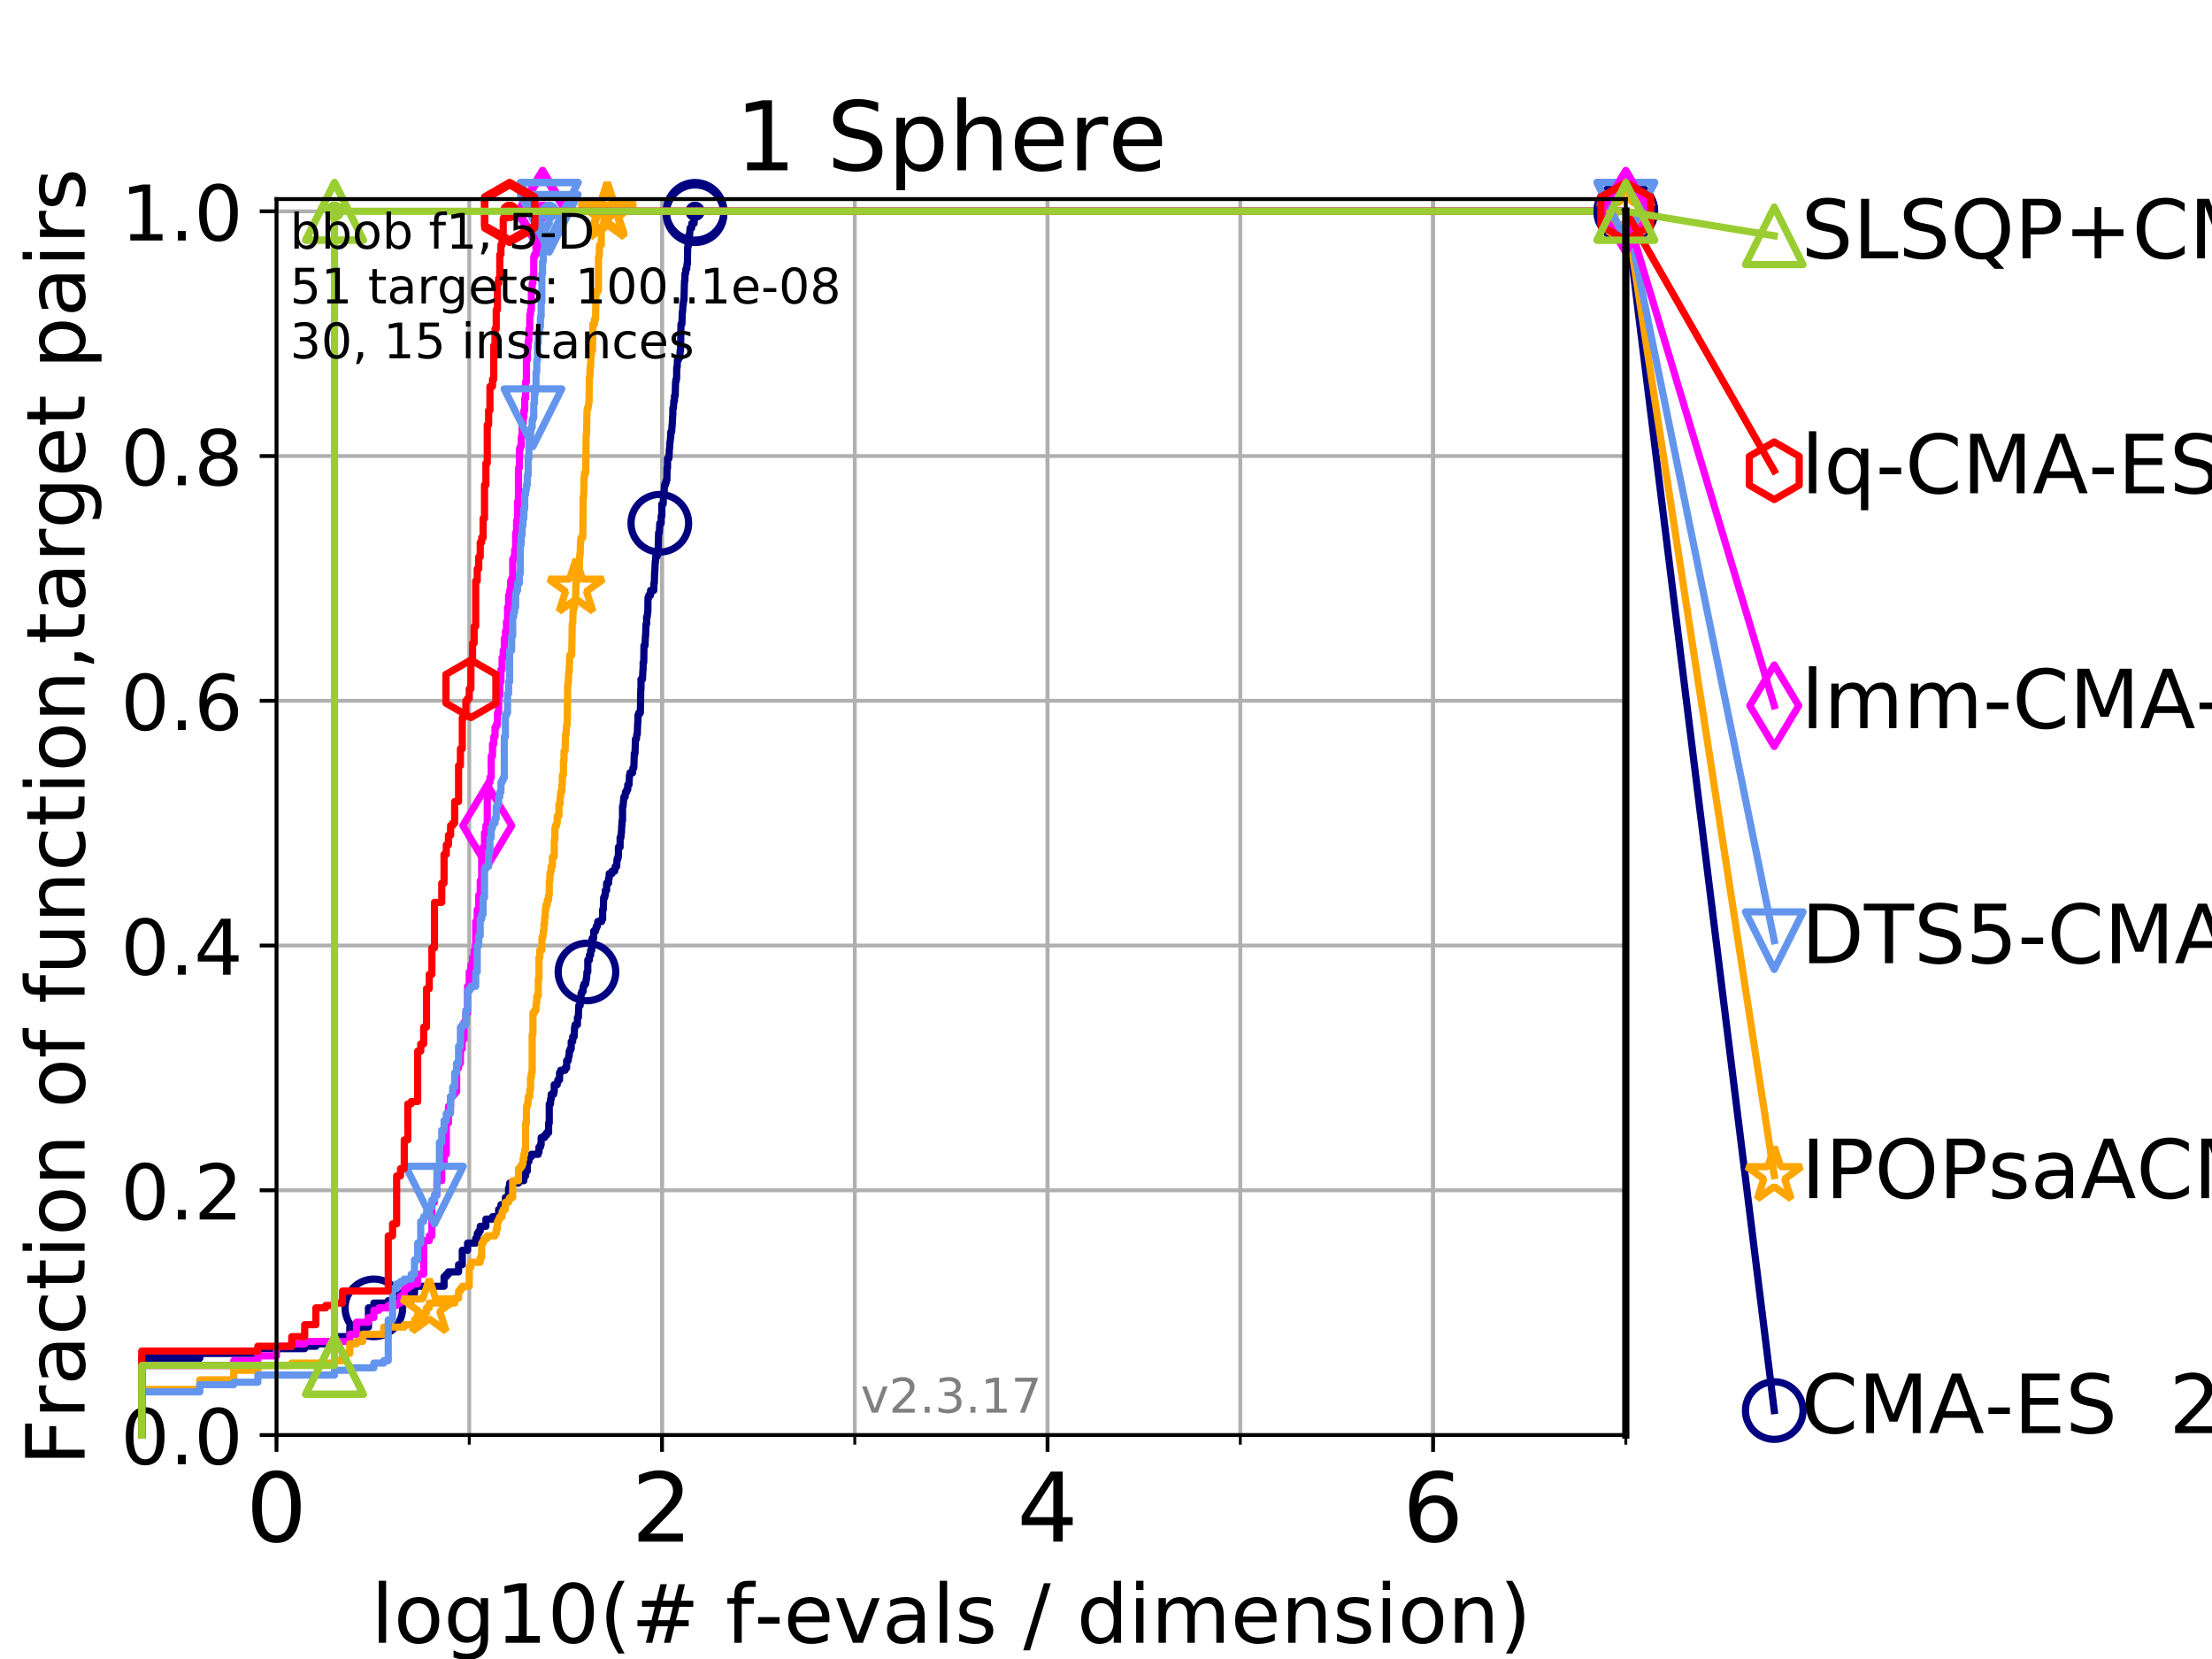 <?xml version="1.0" encoding="utf-8" standalone="no"?>
<!DOCTYPE svg PUBLIC "-//W3C//DTD SVG 1.1//EN"
  "http://www.w3.org/Graphics/SVG/1.1/DTD/svg11.dtd">
<!-- Created with matplotlib (https://matplotlib.org/) -->
<svg height="345.6pt" version="1.1" viewBox="0 0 460.8 345.6" width="460.8pt" xmlns="http://www.w3.org/2000/svg" xmlns:xlink="http://www.w3.org/1999/xlink">
 <defs>
  <style type="text/css">
*{stroke-linecap:butt;stroke-linejoin:round;}
  </style>
 </defs>
 <g id="figure_1">
  <g id="patch_1">
   <path d="M 0 345.6 
L 460.8 345.6 
L 460.8 0 
L 0 0 
z
" style="fill:#ffffff;"/>
  </g>
  <g id="axes_1">
   <g id="patch_2">
    <path d="M 57.6 298.944 
L 338.688 298.944 
L 338.688 41.472 
L 57.6 41.472 
z
" style="fill:#ffffff;"/>
   </g>
   <g id="matplotlib.axis_1">
    <g id="xtick_1">
     <g id="line2d_1">
      <path clip-path="url(#p5622f0bb9d)" d="M 57.6 298.944 
L 57.6 41.472 
" style="fill:none;stroke:#b0b0b0;stroke-linecap:square;stroke-width:0.8;"/>
     </g>
     <g id="line2d_2">
      <defs>
       <path d="M 0 0 
L 0 3.5 
" id="m61e4b19d8c" style="stroke:#000000;stroke-width:0.8;"/>
      </defs>
      <g>
       <use style="stroke:#000000;stroke-width:0.8;" x="57.6" xlink:href="#m61e4b19d8c" y="298.944"/>
      </g>
     </g>
     <g id="text_1">
      <!-- 0 -->
      <defs>
       <path d="M 31.781 66.406 
Q 24.172 66.406 20.328 58.906 
Q 16.5 51.422 16.5 36.375 
Q 16.5 21.391 20.328 13.891 
Q 24.172 6.391 31.781 6.391 
Q 39.453 6.391 43.281 13.891 
Q 47.125 21.391 47.125 36.375 
Q 47.125 51.422 43.281 58.906 
Q 39.453 66.406 31.781 66.406 
z
M 31.781 74.219 
Q 44.047 74.219 50.516 64.516 
Q 56.984 54.828 56.984 36.375 
Q 56.984 17.969 50.516 8.266 
Q 44.047 -1.422 31.781 -1.422 
Q 19.531 -1.422 13.062 8.266 
Q 6.594 17.969 6.594 36.375 
Q 6.594 54.828 13.062 64.516 
Q 19.531 74.219 31.781 74.219 
z
" id="DejaVuSans-48"/>
      </defs>
      <g transform="translate(51.237 321.141)scale(0.2 -0.2)">
       <use xlink:href="#DejaVuSans-48"/>
      </g>
     </g>
    </g>
    <g id="xtick_2">
     <g id="line2d_3">
      <path clip-path="url(#p5622f0bb9d)" d="M 137.911 298.944 
L 137.911 41.472 
" style="fill:none;stroke:#b0b0b0;stroke-linecap:square;stroke-width:0.8;"/>
     </g>
     <g id="line2d_4">
      <g>
       <use style="stroke:#000000;stroke-width:0.8;" x="137.911" xlink:href="#m61e4b19d8c" y="298.944"/>
      </g>
     </g>
     <g id="text_2">
      <!-- 2 -->
      <defs>
       <path d="M 19.188 8.297 
L 53.609 8.297 
L 53.609 0 
L 7.328 0 
L 7.328 8.297 
Q 12.938 14.109 22.625 23.891 
Q 32.328 33.688 34.812 36.531 
Q 39.547 41.844 41.422 45.531 
Q 43.312 49.219 43.312 52.781 
Q 43.312 58.594 39.234 62.25 
Q 35.156 65.922 28.609 65.922 
Q 23.969 65.922 18.812 64.312 
Q 13.672 62.703 7.812 59.422 
L 7.812 69.391 
Q 13.766 71.781 18.938 73 
Q 24.125 74.219 28.422 74.219 
Q 39.75 74.219 46.484 68.547 
Q 53.219 62.891 53.219 53.422 
Q 53.219 48.922 51.531 44.891 
Q 49.859 40.875 45.406 35.406 
Q 44.188 33.984 37.641 27.219 
Q 31.109 20.453 19.188 8.297 
z
" id="DejaVuSans-50"/>
      </defs>
      <g transform="translate(131.548 321.141)scale(0.2 -0.2)">
       <use xlink:href="#DejaVuSans-50"/>
      </g>
     </g>
    </g>
    <g id="xtick_3">
     <g id="line2d_5">
      <path clip-path="url(#p5622f0bb9d)" d="M 218.222 298.944 
L 218.222 41.472 
" style="fill:none;stroke:#b0b0b0;stroke-linecap:square;stroke-width:0.8;"/>
     </g>
     <g id="line2d_6">
      <g>
       <use style="stroke:#000000;stroke-width:0.8;" x="218.222" xlink:href="#m61e4b19d8c" y="298.944"/>
      </g>
     </g>
     <g id="text_3">
      <!-- 4 -->
      <defs>
       <path d="M 37.797 64.312 
L 12.891 25.391 
L 37.797 25.391 
z
M 35.203 72.906 
L 47.609 72.906 
L 47.609 25.391 
L 58.016 25.391 
L 58.016 17.188 
L 47.609 17.188 
L 47.609 0 
L 37.797 0 
L 37.797 17.188 
L 4.891 17.188 
L 4.891 26.703 
z
" id="DejaVuSans-52"/>
      </defs>
      <g transform="translate(211.859 321.141)scale(0.2 -0.2)">
       <use xlink:href="#DejaVuSans-52"/>
      </g>
     </g>
    </g>
    <g id="xtick_4">
     <g id="line2d_7">
      <path clip-path="url(#p5622f0bb9d)" d="M 298.533 298.944 
L 298.533 41.472 
" style="fill:none;stroke:#b0b0b0;stroke-linecap:square;stroke-width:0.8;"/>
     </g>
     <g id="line2d_8">
      <g>
       <use style="stroke:#000000;stroke-width:0.8;" x="298.533" xlink:href="#m61e4b19d8c" y="298.944"/>
      </g>
     </g>
     <g id="text_4">
      <!-- 6 -->
      <defs>
       <path d="M 33.016 40.375 
Q 26.375 40.375 22.484 35.828 
Q 18.609 31.297 18.609 23.391 
Q 18.609 15.531 22.484 10.953 
Q 26.375 6.391 33.016 6.391 
Q 39.656 6.391 43.531 10.953 
Q 47.406 15.531 47.406 23.391 
Q 47.406 31.297 43.531 35.828 
Q 39.656 40.375 33.016 40.375 
z
M 52.594 71.297 
L 52.594 62.312 
Q 48.875 64.062 45.094 64.984 
Q 41.312 65.922 37.594 65.922 
Q 27.828 65.922 22.672 59.328 
Q 17.531 52.734 16.797 39.406 
Q 19.672 43.656 24.016 45.922 
Q 28.375 48.188 33.594 48.188 
Q 44.578 48.188 50.953 41.516 
Q 57.328 34.859 57.328 23.391 
Q 57.328 12.156 50.688 5.359 
Q 44.047 -1.422 33.016 -1.422 
Q 20.359 -1.422 13.672 8.266 
Q 6.984 17.969 6.984 36.375 
Q 6.984 53.656 15.188 63.938 
Q 23.391 74.219 37.203 74.219 
Q 40.922 74.219 44.703 73.484 
Q 48.484 72.75 52.594 71.297 
z
" id="DejaVuSans-54"/>
      </defs>
      <g transform="translate(292.17 321.141)scale(0.2 -0.2)">
       <use xlink:href="#DejaVuSans-54"/>
      </g>
     </g>
    </g>
    <g id="xtick_5">
     <g id="line2d_9">
      <path clip-path="url(#p5622f0bb9d)" d="M 57.6 298.944 
L 57.6 41.472 
" style="fill:none;stroke:#b0b0b0;stroke-linecap:square;stroke-width:0.8;"/>
     </g>
     <g id="line2d_10">
      <defs>
       <path d="M 0 0 
L 0 2 
" id="m3edd56fb07" style="stroke:#000000;stroke-width:0.6;"/>
      </defs>
      <g>
       <use style="stroke:#000000;stroke-width:0.6;" x="57.6" xlink:href="#m3edd56fb07" y="298.944"/>
      </g>
     </g>
    </g>
    <g id="xtick_6">
     <g id="line2d_11">
      <path clip-path="url(#p5622f0bb9d)" d="M 97.755 298.944 
L 97.755 41.472 
" style="fill:none;stroke:#b0b0b0;stroke-linecap:square;stroke-width:0.8;"/>
     </g>
     <g id="line2d_12">
      <g>
       <use style="stroke:#000000;stroke-width:0.6;" x="97.755" xlink:href="#m3edd56fb07" y="298.944"/>
      </g>
     </g>
    </g>
    <g id="xtick_7">
     <g id="line2d_13">
      <path clip-path="url(#p5622f0bb9d)" d="M 137.911 298.944 
L 137.911 41.472 
" style="fill:none;stroke:#b0b0b0;stroke-linecap:square;stroke-width:0.8;"/>
     </g>
     <g id="line2d_14">
      <g>
       <use style="stroke:#000000;stroke-width:0.6;" x="137.911" xlink:href="#m3edd56fb07" y="298.944"/>
      </g>
     </g>
    </g>
    <g id="xtick_8">
     <g id="line2d_15">
      <path clip-path="url(#p5622f0bb9d)" d="M 178.066 298.944 
L 178.066 41.472 
" style="fill:none;stroke:#b0b0b0;stroke-linecap:square;stroke-width:0.8;"/>
     </g>
     <g id="line2d_16">
      <g>
       <use style="stroke:#000000;stroke-width:0.6;" x="178.066" xlink:href="#m3edd56fb07" y="298.944"/>
      </g>
     </g>
    </g>
    <g id="xtick_9">
     <g id="line2d_17">
      <path clip-path="url(#p5622f0bb9d)" d="M 218.222 298.944 
L 218.222 41.472 
" style="fill:none;stroke:#b0b0b0;stroke-linecap:square;stroke-width:0.8;"/>
     </g>
     <g id="line2d_18">
      <g>
       <use style="stroke:#000000;stroke-width:0.6;" x="218.222" xlink:href="#m3edd56fb07" y="298.944"/>
      </g>
     </g>
    </g>
    <g id="xtick_10">
     <g id="line2d_19">
      <path clip-path="url(#p5622f0bb9d)" d="M 258.377 298.944 
L 258.377 41.472 
" style="fill:none;stroke:#b0b0b0;stroke-linecap:square;stroke-width:0.8;"/>
     </g>
     <g id="line2d_20">
      <g>
       <use style="stroke:#000000;stroke-width:0.6;" x="258.377" xlink:href="#m3edd56fb07" y="298.944"/>
      </g>
     </g>
    </g>
    <g id="xtick_11">
     <g id="line2d_21">
      <path clip-path="url(#p5622f0bb9d)" d="M 298.533 298.944 
L 298.533 41.472 
" style="fill:none;stroke:#b0b0b0;stroke-linecap:square;stroke-width:0.8;"/>
     </g>
     <g id="line2d_22">
      <g>
       <use style="stroke:#000000;stroke-width:0.6;" x="298.533" xlink:href="#m3edd56fb07" y="298.944"/>
      </g>
     </g>
    </g>
    <g id="xtick_12">
     <g id="line2d_23">
      <path clip-path="url(#p5622f0bb9d)" d="M 338.688 298.944 
L 338.688 41.472 
" style="fill:none;stroke:#b0b0b0;stroke-linecap:square;stroke-width:0.8;"/>
     </g>
     <g id="line2d_24">
      <g>
       <use style="stroke:#000000;stroke-width:0.6;" x="338.688" xlink:href="#m3edd56fb07" y="298.944"/>
      </g>
     </g>
    </g>
    <g id="text_5">
     <!-- log10(# f-evals / dimension) -->
     <defs>
      <path d="M 9.422 75.984 
L 18.406 75.984 
L 18.406 0 
L 9.422 0 
z
" id="DejaVuSans-108"/>
      <path d="M 30.609 48.391 
Q 23.391 48.391 19.188 42.75 
Q 14.984 37.109 14.984 27.297 
Q 14.984 17.484 19.156 11.844 
Q 23.344 6.203 30.609 6.203 
Q 37.797 6.203 41.984 11.859 
Q 46.188 17.531 46.188 27.297 
Q 46.188 37.016 41.984 42.703 
Q 37.797 48.391 30.609 48.391 
z
M 30.609 56 
Q 42.328 56 49.016 48.375 
Q 55.719 40.766 55.719 27.297 
Q 55.719 13.875 49.016 6.219 
Q 42.328 -1.422 30.609 -1.422 
Q 18.844 -1.422 12.172 6.219 
Q 5.516 13.875 5.516 27.297 
Q 5.516 40.766 12.172 48.375 
Q 18.844 56 30.609 56 
z
" id="DejaVuSans-111"/>
      <path d="M 45.406 27.984 
Q 45.406 37.75 41.375 43.109 
Q 37.359 48.484 30.078 48.484 
Q 22.859 48.484 18.828 43.109 
Q 14.797 37.75 14.797 27.984 
Q 14.797 18.266 18.828 12.891 
Q 22.859 7.516 30.078 7.516 
Q 37.359 7.516 41.375 12.891 
Q 45.406 18.266 45.406 27.984 
z
M 54.391 6.781 
Q 54.391 -7.172 48.188 -13.984 
Q 42 -20.797 29.203 -20.797 
Q 24.469 -20.797 20.266 -20.094 
Q 16.062 -19.391 12.109 -17.922 
L 12.109 -9.188 
Q 16.062 -11.328 19.922 -12.344 
Q 23.781 -13.375 27.781 -13.375 
Q 36.625 -13.375 41.016 -8.766 
Q 45.406 -4.156 45.406 5.172 
L 45.406 9.625 
Q 42.625 4.781 38.281 2.391 
Q 33.938 0 27.875 0 
Q 17.828 0 11.672 7.656 
Q 5.516 15.328 5.516 27.984 
Q 5.516 40.672 11.672 48.328 
Q 17.828 56 27.875 56 
Q 33.938 56 38.281 53.609 
Q 42.625 51.219 45.406 46.391 
L 45.406 54.688 
L 54.391 54.688 
z
" id="DejaVuSans-103"/>
      <path d="M 12.406 8.297 
L 28.516 8.297 
L 28.516 63.922 
L 10.984 60.406 
L 10.984 69.391 
L 28.422 72.906 
L 38.281 72.906 
L 38.281 8.297 
L 54.391 8.297 
L 54.391 0 
L 12.406 0 
z
" id="DejaVuSans-49"/>
      <path d="M 31 75.875 
Q 24.469 64.656 21.281 53.656 
Q 18.109 42.672 18.109 31.391 
Q 18.109 20.125 21.312 9.062 
Q 24.516 -2 31 -13.188 
L 23.188 -13.188 
Q 15.875 -1.703 12.234 9.375 
Q 8.594 20.453 8.594 31.391 
Q 8.594 42.281 12.203 53.312 
Q 15.828 64.359 23.188 75.875 
z
" id="DejaVuSans-40"/>
      <path d="M 51.125 44 
L 36.922 44 
L 32.812 27.688 
L 47.125 27.688 
z
M 43.797 71.781 
L 38.719 51.516 
L 52.984 51.516 
L 58.109 71.781 
L 65.922 71.781 
L 60.891 51.516 
L 76.125 51.516 
L 76.125 44 
L 58.984 44 
L 54.984 27.688 
L 70.516 27.688 
L 70.516 20.219 
L 53.078 20.219 
L 48 0 
L 40.188 0 
L 45.219 20.219 
L 30.906 20.219 
L 25.875 0 
L 18.016 0 
L 23.094 20.219 
L 7.719 20.219 
L 7.719 27.688 
L 24.906 27.688 
L 29 44 
L 13.281 44 
L 13.281 51.516 
L 30.906 51.516 
L 35.891 71.781 
z
" id="DejaVuSans-35"/>
      <path id="DejaVuSans-32"/>
      <path d="M 37.109 75.984 
L 37.109 68.5 
L 28.516 68.5 
Q 23.688 68.5 21.797 66.547 
Q 19.922 64.594 19.922 59.516 
L 19.922 54.688 
L 34.719 54.688 
L 34.719 47.703 
L 19.922 47.703 
L 19.922 0 
L 10.891 0 
L 10.891 47.703 
L 2.297 47.703 
L 2.297 54.688 
L 10.891 54.688 
L 10.891 58.5 
Q 10.891 67.625 15.141 71.797 
Q 19.391 75.984 28.609 75.984 
z
" id="DejaVuSans-102"/>
      <path d="M 4.891 31.391 
L 31.203 31.391 
L 31.203 23.391 
L 4.891 23.391 
z
" id="DejaVuSans-45"/>
      <path d="M 56.203 29.594 
L 56.203 25.203 
L 14.891 25.203 
Q 15.484 15.922 20.484 11.062 
Q 25.484 6.203 34.422 6.203 
Q 39.594 6.203 44.453 7.469 
Q 49.312 8.734 54.109 11.281 
L 54.109 2.781 
Q 49.266 0.734 44.188 -0.344 
Q 39.109 -1.422 33.891 -1.422 
Q 20.797 -1.422 13.156 6.188 
Q 5.516 13.812 5.516 26.812 
Q 5.516 40.234 12.766 48.109 
Q 20.016 56 32.328 56 
Q 43.359 56 49.781 48.891 
Q 56.203 41.797 56.203 29.594 
z
M 47.219 32.234 
Q 47.125 39.594 43.094 43.984 
Q 39.062 48.391 32.422 48.391 
Q 24.906 48.391 20.391 44.141 
Q 15.875 39.891 15.188 32.172 
z
" id="DejaVuSans-101"/>
      <path d="M 2.984 54.688 
L 12.5 54.688 
L 29.594 8.797 
L 46.688 54.688 
L 56.203 54.688 
L 35.688 0 
L 23.484 0 
z
" id="DejaVuSans-118"/>
      <path d="M 34.281 27.484 
Q 23.391 27.484 19.188 25 
Q 14.984 22.516 14.984 16.5 
Q 14.984 11.719 18.141 8.906 
Q 21.297 6.109 26.703 6.109 
Q 34.188 6.109 38.703 11.406 
Q 43.219 16.703 43.219 25.484 
L 43.219 27.484 
z
M 52.203 31.203 
L 52.203 0 
L 43.219 0 
L 43.219 8.297 
Q 40.141 3.328 35.547 0.953 
Q 30.953 -1.422 24.312 -1.422 
Q 15.922 -1.422 10.953 3.297 
Q 6 8.016 6 15.922 
Q 6 25.141 12.172 29.828 
Q 18.359 34.516 30.609 34.516 
L 43.219 34.516 
L 43.219 35.406 
Q 43.219 41.609 39.141 45 
Q 35.062 48.391 27.688 48.391 
Q 23 48.391 18.547 47.266 
Q 14.109 46.141 10.016 43.891 
L 10.016 52.203 
Q 14.938 54.109 19.578 55.047 
Q 24.219 56 28.609 56 
Q 40.484 56 46.344 49.844 
Q 52.203 43.703 52.203 31.203 
z
" id="DejaVuSans-97"/>
      <path d="M 44.281 53.078 
L 44.281 44.578 
Q 40.484 46.531 36.375 47.5 
Q 32.281 48.484 27.875 48.484 
Q 21.188 48.484 17.844 46.438 
Q 14.5 44.391 14.5 40.281 
Q 14.5 37.156 16.891 35.375 
Q 19.281 33.594 26.516 31.984 
L 29.594 31.297 
Q 39.156 29.25 43.188 25.516 
Q 47.219 21.781 47.219 15.094 
Q 47.219 7.469 41.188 3.016 
Q 35.156 -1.422 24.609 -1.422 
Q 20.219 -1.422 15.453 -0.562 
Q 10.688 0.297 5.422 2 
L 5.422 11.281 
Q 10.406 8.688 15.234 7.391 
Q 20.062 6.109 24.812 6.109 
Q 31.156 6.109 34.562 8.281 
Q 37.984 10.453 37.984 14.406 
Q 37.984 18.062 35.516 20.016 
Q 33.062 21.969 24.703 23.781 
L 21.578 24.516 
Q 13.234 26.266 9.516 29.906 
Q 5.812 33.547 5.812 39.891 
Q 5.812 47.609 11.281 51.797 
Q 16.75 56 26.812 56 
Q 31.781 56 36.172 55.266 
Q 40.578 54.547 44.281 53.078 
z
" id="DejaVuSans-115"/>
      <path d="M 25.391 72.906 
L 33.688 72.906 
L 8.297 -9.281 
L 0 -9.281 
z
" id="DejaVuSans-47"/>
      <path d="M 45.406 46.391 
L 45.406 75.984 
L 54.391 75.984 
L 54.391 0 
L 45.406 0 
L 45.406 8.203 
Q 42.578 3.328 38.25 0.953 
Q 33.938 -1.422 27.875 -1.422 
Q 17.969 -1.422 11.734 6.484 
Q 5.516 14.406 5.516 27.297 
Q 5.516 40.188 11.734 48.094 
Q 17.969 56 27.875 56 
Q 33.938 56 38.25 53.625 
Q 42.578 51.266 45.406 46.391 
z
M 14.797 27.297 
Q 14.797 17.391 18.875 11.75 
Q 22.953 6.109 30.078 6.109 
Q 37.203 6.109 41.297 11.75 
Q 45.406 17.391 45.406 27.297 
Q 45.406 37.203 41.297 42.844 
Q 37.203 48.484 30.078 48.484 
Q 22.953 48.484 18.875 42.844 
Q 14.797 37.203 14.797 27.297 
z
" id="DejaVuSans-100"/>
      <path d="M 9.422 54.688 
L 18.406 54.688 
L 18.406 0 
L 9.422 0 
z
M 9.422 75.984 
L 18.406 75.984 
L 18.406 64.594 
L 9.422 64.594 
z
" id="DejaVuSans-105"/>
      <path d="M 52 44.188 
Q 55.375 50.25 60.062 53.125 
Q 64.75 56 71.094 56 
Q 79.641 56 84.281 50.016 
Q 88.922 44.047 88.922 33.016 
L 88.922 0 
L 79.891 0 
L 79.891 32.719 
Q 79.891 40.578 77.094 44.375 
Q 74.312 48.188 68.609 48.188 
Q 61.625 48.188 57.562 43.547 
Q 53.516 38.922 53.516 30.906 
L 53.516 0 
L 44.484 0 
L 44.484 32.719 
Q 44.484 40.625 41.703 44.406 
Q 38.922 48.188 33.109 48.188 
Q 26.219 48.188 22.156 43.531 
Q 18.109 38.875 18.109 30.906 
L 18.109 0 
L 9.078 0 
L 9.078 54.688 
L 18.109 54.688 
L 18.109 46.188 
Q 21.188 51.219 25.484 53.609 
Q 29.781 56 35.688 56 
Q 41.656 56 45.828 52.969 
Q 50 49.953 52 44.188 
z
" id="DejaVuSans-109"/>
      <path d="M 54.891 33.016 
L 54.891 0 
L 45.906 0 
L 45.906 32.719 
Q 45.906 40.484 42.875 44.328 
Q 39.844 48.188 33.797 48.188 
Q 26.516 48.188 22.312 43.547 
Q 18.109 38.922 18.109 30.906 
L 18.109 0 
L 9.078 0 
L 9.078 54.688 
L 18.109 54.688 
L 18.109 46.188 
Q 21.344 51.125 25.703 53.562 
Q 30.078 56 35.797 56 
Q 45.219 56 50.047 50.172 
Q 54.891 44.344 54.891 33.016 
z
" id="DejaVuSans-110"/>
      <path d="M 8.016 75.875 
L 15.828 75.875 
Q 23.141 64.359 26.781 53.312 
Q 30.422 42.281 30.422 31.391 
Q 30.422 20.453 26.781 9.375 
Q 23.141 -1.703 15.828 -13.188 
L 8.016 -13.188 
Q 14.5 -2 17.703 9.062 
Q 20.906 20.125 20.906 31.391 
Q 20.906 42.672 17.703 53.656 
Q 14.5 64.656 8.016 75.875 
z
" id="DejaVuSans-41"/>
     </defs>
     <g transform="translate(77.303 342.218)scale(0.17 -0.17)">
      <use xlink:href="#DejaVuSans-108"/>
      <use x="27.783" xlink:href="#DejaVuSans-111"/>
      <use x="88.965" xlink:href="#DejaVuSans-103"/>
      <use x="152.441" xlink:href="#DejaVuSans-49"/>
      <use x="216.064" xlink:href="#DejaVuSans-48"/>
      <use x="279.688" xlink:href="#DejaVuSans-40"/>
      <use x="318.701" xlink:href="#DejaVuSans-35"/>
      <use x="402.49" xlink:href="#DejaVuSans-32"/>
      <use x="434.277" xlink:href="#DejaVuSans-102"/>
      <use x="469.404" xlink:href="#DejaVuSans-45"/>
      <use x="505.488" xlink:href="#DejaVuSans-101"/>
      <use x="567.012" xlink:href="#DejaVuSans-118"/>
      <use x="626.191" xlink:href="#DejaVuSans-97"/>
      <use x="687.471" xlink:href="#DejaVuSans-108"/>
      <use x="715.254" xlink:href="#DejaVuSans-115"/>
      <use x="767.354" xlink:href="#DejaVuSans-32"/>
      <use x="799.141" xlink:href="#DejaVuSans-47"/>
      <use x="832.832" xlink:href="#DejaVuSans-32"/>
      <use x="864.619" xlink:href="#DejaVuSans-100"/>
      <use x="928.096" xlink:href="#DejaVuSans-105"/>
      <use x="955.879" xlink:href="#DejaVuSans-109"/>
      <use x="1053.291" xlink:href="#DejaVuSans-101"/>
      <use x="1114.814" xlink:href="#DejaVuSans-110"/>
      <use x="1178.193" xlink:href="#DejaVuSans-115"/>
      <use x="1230.293" xlink:href="#DejaVuSans-105"/>
      <use x="1258.076" xlink:href="#DejaVuSans-111"/>
      <use x="1319.258" xlink:href="#DejaVuSans-110"/>
      <use x="1382.637" xlink:href="#DejaVuSans-41"/>
     </g>
    </g>
   </g>
   <g id="matplotlib.axis_2">
    <g id="ytick_1">
     <g id="line2d_25">
      <path clip-path="url(#p5622f0bb9d)" d="M 57.6 298.944 
L 338.688 298.944 
" style="fill:none;stroke:#b0b0b0;stroke-linecap:square;stroke-width:0.8;"/>
     </g>
     <g id="line2d_26">
      <defs>
       <path d="M 0 0 
L -3.5 0 
" id="m9e18d12cd1" style="stroke:#000000;stroke-width:0.8;"/>
      </defs>
      <g>
       <use style="stroke:#000000;stroke-width:0.8;" x="57.6" xlink:href="#m9e18d12cd1" y="298.944"/>
      </g>
     </g>
     <g id="text_6">
      <!-- 0.0 -->
      <defs>
       <path d="M 10.688 12.406 
L 21 12.406 
L 21 0 
L 10.688 0 
z
" id="DejaVuSans-46"/>
      </defs>
      <g transform="translate(25.155 305.023)scale(0.16 -0.16)">
       <use xlink:href="#DejaVuSans-48"/>
       <use x="63.623" xlink:href="#DejaVuSans-46"/>
       <use x="95.41" xlink:href="#DejaVuSans-48"/>
      </g>
     </g>
    </g>
    <g id="ytick_2">
     <g id="line2d_27">
      <path clip-path="url(#p5622f0bb9d)" d="M 57.6 247.959 
L 338.688 247.959 
" style="fill:none;stroke:#b0b0b0;stroke-linecap:square;stroke-width:0.8;"/>
     </g>
     <g id="line2d_28">
      <g>
       <use style="stroke:#000000;stroke-width:0.8;" x="57.6" xlink:href="#m9e18d12cd1" y="247.959"/>
      </g>
     </g>
     <g id="text_7">
      <!-- 0.2 -->
      <g transform="translate(25.155 254.038)scale(0.16 -0.16)">
       <use xlink:href="#DejaVuSans-48"/>
       <use x="63.623" xlink:href="#DejaVuSans-46"/>
       <use x="95.41" xlink:href="#DejaVuSans-50"/>
      </g>
     </g>
    </g>
    <g id="ytick_3">
     <g id="line2d_29">
      <path clip-path="url(#p5622f0bb9d)" d="M 57.6 196.975 
L 338.688 196.975 
" style="fill:none;stroke:#b0b0b0;stroke-linecap:square;stroke-width:0.8;"/>
     </g>
     <g id="line2d_30">
      <g>
       <use style="stroke:#000000;stroke-width:0.8;" x="57.6" xlink:href="#m9e18d12cd1" y="196.975"/>
      </g>
     </g>
     <g id="text_8">
      <!-- 0.4 -->
      <g transform="translate(25.155 203.054)scale(0.16 -0.16)">
       <use xlink:href="#DejaVuSans-48"/>
       <use x="63.623" xlink:href="#DejaVuSans-46"/>
       <use x="95.41" xlink:href="#DejaVuSans-52"/>
      </g>
     </g>
    </g>
    <g id="ytick_4">
     <g id="line2d_31">
      <path clip-path="url(#p5622f0bb9d)" d="M 57.6 145.99 
L 338.688 145.99 
" style="fill:none;stroke:#b0b0b0;stroke-linecap:square;stroke-width:0.8;"/>
     </g>
     <g id="line2d_32">
      <g>
       <use style="stroke:#000000;stroke-width:0.8;" x="57.6" xlink:href="#m9e18d12cd1" y="145.99"/>
      </g>
     </g>
     <g id="text_9">
      <!-- 0.6 -->
      <g transform="translate(25.155 152.069)scale(0.16 -0.16)">
       <use xlink:href="#DejaVuSans-48"/>
       <use x="63.623" xlink:href="#DejaVuSans-46"/>
       <use x="95.41" xlink:href="#DejaVuSans-54"/>
      </g>
     </g>
    </g>
    <g id="ytick_5">
     <g id="line2d_33">
      <path clip-path="url(#p5622f0bb9d)" d="M 57.6 95.006 
L 338.688 95.006 
" style="fill:none;stroke:#b0b0b0;stroke-linecap:square;stroke-width:0.8;"/>
     </g>
     <g id="line2d_34">
      <g>
       <use style="stroke:#000000;stroke-width:0.8;" x="57.6" xlink:href="#m9e18d12cd1" y="95.006"/>
      </g>
     </g>
     <g id="text_10">
      <!-- 0.8 -->
      <defs>
       <path d="M 31.781 34.625 
Q 24.75 34.625 20.719 30.859 
Q 16.703 27.094 16.703 20.516 
Q 16.703 13.922 20.719 10.156 
Q 24.75 6.391 31.781 6.391 
Q 38.812 6.391 42.859 10.172 
Q 46.922 13.969 46.922 20.516 
Q 46.922 27.094 42.891 30.859 
Q 38.875 34.625 31.781 34.625 
z
M 21.922 38.812 
Q 15.578 40.375 12.031 44.719 
Q 8.5 49.078 8.5 55.328 
Q 8.5 64.062 14.719 69.141 
Q 20.953 74.219 31.781 74.219 
Q 42.672 74.219 48.875 69.141 
Q 55.078 64.062 55.078 55.328 
Q 55.078 49.078 51.531 44.719 
Q 48 40.375 41.703 38.812 
Q 48.828 37.156 52.797 32.312 
Q 56.781 27.484 56.781 20.516 
Q 56.781 9.906 50.312 4.234 
Q 43.844 -1.422 31.781 -1.422 
Q 19.734 -1.422 13.25 4.234 
Q 6.781 9.906 6.781 20.516 
Q 6.781 27.484 10.781 32.312 
Q 14.797 37.156 21.922 38.812 
z
M 18.312 54.391 
Q 18.312 48.734 21.844 45.562 
Q 25.391 42.391 31.781 42.391 
Q 38.141 42.391 41.719 45.562 
Q 45.312 48.734 45.312 54.391 
Q 45.312 60.062 41.719 63.234 
Q 38.141 66.406 31.781 66.406 
Q 25.391 66.406 21.844 63.234 
Q 18.312 60.062 18.312 54.391 
z
" id="DejaVuSans-56"/>
      </defs>
      <g transform="translate(25.155 101.085)scale(0.16 -0.16)">
       <use xlink:href="#DejaVuSans-48"/>
       <use x="63.623" xlink:href="#DejaVuSans-46"/>
       <use x="95.41" xlink:href="#DejaVuSans-56"/>
      </g>
     </g>
    </g>
    <g id="ytick_6">
     <g id="line2d_35">
      <path clip-path="url(#p5622f0bb9d)" d="M 57.6 44.021 
L 338.688 44.021 
" style="fill:none;stroke:#b0b0b0;stroke-linecap:square;stroke-width:0.8;"/>
     </g>
     <g id="line2d_36">
      <g>
       <use style="stroke:#000000;stroke-width:0.8;" x="57.6" xlink:href="#m9e18d12cd1" y="44.021"/>
      </g>
     </g>
     <g id="text_11">
      <!-- 1.0 -->
      <g transform="translate(25.155 50.1)scale(0.16 -0.16)">
       <use xlink:href="#DejaVuSans-49"/>
       <use x="63.623" xlink:href="#DejaVuSans-46"/>
       <use x="95.41" xlink:href="#DejaVuSans-48"/>
      </g>
     </g>
    </g>
    <g id="text_12">
     <!-- Fraction of function,target pairs -->
     <defs>
      <path d="M 9.812 72.906 
L 51.703 72.906 
L 51.703 64.594 
L 19.672 64.594 
L 19.672 43.109 
L 48.578 43.109 
L 48.578 34.812 
L 19.672 34.812 
L 19.672 0 
L 9.812 0 
z
" id="DejaVuSans-70"/>
      <path d="M 41.109 46.297 
Q 39.594 47.172 37.812 47.578 
Q 36.031 48 33.891 48 
Q 26.266 48 22.188 43.047 
Q 18.109 38.094 18.109 28.812 
L 18.109 0 
L 9.078 0 
L 9.078 54.688 
L 18.109 54.688 
L 18.109 46.188 
Q 20.953 51.172 25.484 53.578 
Q 30.031 56 36.531 56 
Q 37.453 56 38.578 55.875 
Q 39.703 55.766 41.062 55.516 
z
" id="DejaVuSans-114"/>
      <path d="M 48.781 52.594 
L 48.781 44.188 
Q 44.969 46.297 41.141 47.344 
Q 37.312 48.391 33.406 48.391 
Q 24.656 48.391 19.812 42.844 
Q 14.984 37.312 14.984 27.297 
Q 14.984 17.281 19.812 11.734 
Q 24.656 6.203 33.406 6.203 
Q 37.312 6.203 41.141 7.25 
Q 44.969 8.297 48.781 10.406 
L 48.781 2.094 
Q 45.016 0.344 40.984 -0.531 
Q 36.969 -1.422 32.422 -1.422 
Q 20.062 -1.422 12.781 6.344 
Q 5.516 14.109 5.516 27.297 
Q 5.516 40.672 12.859 48.328 
Q 20.219 56 33.016 56 
Q 37.156 56 41.109 55.141 
Q 45.062 54.297 48.781 52.594 
z
" id="DejaVuSans-99"/>
      <path d="M 18.312 70.219 
L 18.312 54.688 
L 36.812 54.688 
L 36.812 47.703 
L 18.312 47.703 
L 18.312 18.016 
Q 18.312 11.328 20.141 9.422 
Q 21.969 7.516 27.594 7.516 
L 36.812 7.516 
L 36.812 0 
L 27.594 0 
Q 17.188 0 13.234 3.875 
Q 9.281 7.766 9.281 18.016 
L 9.281 47.703 
L 2.688 47.703 
L 2.688 54.688 
L 9.281 54.688 
L 9.281 70.219 
z
" id="DejaVuSans-116"/>
      <path d="M 8.5 21.578 
L 8.5 54.688 
L 17.484 54.688 
L 17.484 21.922 
Q 17.484 14.156 20.5 10.266 
Q 23.531 6.391 29.594 6.391 
Q 36.859 6.391 41.078 11.031 
Q 45.312 15.672 45.312 23.688 
L 45.312 54.688 
L 54.297 54.688 
L 54.297 0 
L 45.312 0 
L 45.312 8.406 
Q 42.047 3.422 37.719 1 
Q 33.406 -1.422 27.688 -1.422 
Q 18.266 -1.422 13.375 4.438 
Q 8.5 10.297 8.5 21.578 
z
M 31.109 56 
z
" id="DejaVuSans-117"/>
      <path d="M 11.719 12.406 
L 22.016 12.406 
L 22.016 4 
L 14.016 -11.625 
L 7.719 -11.625 
L 11.719 4 
z
" id="DejaVuSans-44"/>
      <path d="M 18.109 8.203 
L 18.109 -20.797 
L 9.078 -20.797 
L 9.078 54.688 
L 18.109 54.688 
L 18.109 46.391 
Q 20.953 51.266 25.266 53.625 
Q 29.594 56 35.594 56 
Q 45.562 56 51.781 48.094 
Q 58.016 40.188 58.016 27.297 
Q 58.016 14.406 51.781 6.484 
Q 45.562 -1.422 35.594 -1.422 
Q 29.594 -1.422 25.266 0.953 
Q 20.953 3.328 18.109 8.203 
z
M 48.688 27.297 
Q 48.688 37.203 44.609 42.844 
Q 40.531 48.484 33.406 48.484 
Q 26.266 48.484 22.188 42.844 
Q 18.109 37.203 18.109 27.297 
Q 18.109 17.391 22.188 11.75 
Q 26.266 6.109 33.406 6.109 
Q 40.531 6.109 44.609 11.75 
Q 48.688 17.391 48.688 27.297 
z
" id="DejaVuSans-112"/>
     </defs>
     <g transform="translate(17.62 305.347)rotate(-90)scale(0.17 -0.17)">
      <use xlink:href="#DejaVuSans-70"/>
      <use x="57.41" xlink:href="#DejaVuSans-114"/>
      <use x="98.523" xlink:href="#DejaVuSans-97"/>
      <use x="159.803" xlink:href="#DejaVuSans-99"/>
      <use x="214.783" xlink:href="#DejaVuSans-116"/>
      <use x="253.992" xlink:href="#DejaVuSans-105"/>
      <use x="281.775" xlink:href="#DejaVuSans-111"/>
      <use x="342.957" xlink:href="#DejaVuSans-110"/>
      <use x="406.336" xlink:href="#DejaVuSans-32"/>
      <use x="438.123" xlink:href="#DejaVuSans-111"/>
      <use x="499.305" xlink:href="#DejaVuSans-102"/>
      <use x="534.51" xlink:href="#DejaVuSans-32"/>
      <use x="566.297" xlink:href="#DejaVuSans-102"/>
      <use x="601.502" xlink:href="#DejaVuSans-117"/>
      <use x="664.881" xlink:href="#DejaVuSans-110"/>
      <use x="728.26" xlink:href="#DejaVuSans-99"/>
      <use x="783.24" xlink:href="#DejaVuSans-116"/>
      <use x="822.449" xlink:href="#DejaVuSans-105"/>
      <use x="850.232" xlink:href="#DejaVuSans-111"/>
      <use x="911.414" xlink:href="#DejaVuSans-110"/>
      <use x="974.793" xlink:href="#DejaVuSans-44"/>
      <use x="1006.58" xlink:href="#DejaVuSans-116"/>
      <use x="1045.789" xlink:href="#DejaVuSans-97"/>
      <use x="1107.068" xlink:href="#DejaVuSans-114"/>
      <use x="1148.166" xlink:href="#DejaVuSans-103"/>
      <use x="1211.643" xlink:href="#DejaVuSans-101"/>
      <use x="1273.166" xlink:href="#DejaVuSans-116"/>
      <use x="1312.375" xlink:href="#DejaVuSans-32"/>
      <use x="1344.162" xlink:href="#DejaVuSans-112"/>
      <use x="1407.639" xlink:href="#DejaVuSans-97"/>
      <use x="1468.918" xlink:href="#DejaVuSans-105"/>
      <use x="1496.701" xlink:href="#DejaVuSans-114"/>
      <use x="1537.814" xlink:href="#DejaVuSans-115"/>
     </g>
    </g>
   </g>
   <g id="line2d_37">
    <defs>
     <path d="M 0 1.5 
C 0.398 1.5 0.779 1.342 1.061 1.061 
C 1.342 0.779 1.5 0.398 1.5 0 
C 1.5 -0.398 1.342 -0.779 1.061 -1.061 
C 0.779 -1.342 0.398 -1.5 0 -1.5 
C -0.398 -1.5 -0.779 -1.342 -1.061 -1.061 
C -1.342 -0.779 -1.5 -0.398 -1.5 0 
C -1.5 0.398 -1.342 0.779 -1.061 1.061 
C -0.779 1.342 -0.398 1.5 0 1.5 
z
" id="md40687a0b4" style="stroke:#000080;"/>
    </defs>
    <g>
     <use style="fill:#000080;stroke:#000080;" x="144.795" xlink:href="#md40687a0b4" y="44.021"/>
     <use style="fill:#000080;stroke:#000080;" x="144.795" xlink:href="#md40687a0b4" y="44.021"/>
    </g>
   </g>
   <g id="line2d_38">
    <path d="M 29.533 298.944 
L 29.533 282.949 
L 41.621 282.949 
L 41.621 281.949 
L 53.709 281.949 
L 53.709 280.949 
L 63.468 280.949 
L 63.468 280.45 
L 65.797 280.45 
L 65.797 279.95 
L 67.851 279.95 
L 67.851 279.45 
L 69.688 279.45 
L 69.688 278.45 
L 72.868 278.45 
L 72.868 276.451 
L 76.759 276.451 
L 76.759 272.452 
L 77.885 272.452 
L 77.885 271.452 
L 80.881 271.452 
L 80.881 270.952 
L 85.667 270.952 
L 85.667 269.453 
L 86.351 269.453 
L 86.351 267.953 
L 92.504 267.953 
L 92.504 265.954 
L 92.969 265.954 
L 92.969 265.454 
L 93.422 265.454 
L 93.422 264.954 
L 95.526 264.954 
L 95.526 263.455 
L 96.301 263.455 
L 96.301 260.456 
L 97.403 260.456 
L 97.403 258.956 
L 99.098 258.956 
L 99.098 257.956 
L 99.418 257.956 
L 99.418 256.957 
L 99.732 256.957 
L 99.732 256.457 
L 100.04 256.457 
L 100.04 255.457 
L 101.223 255.457 
L 101.223 253.958 
L 102.597 253.958 
L 102.597 253.458 
L 103.871 253.458 
L 103.871 251.958 
L 104.355 251.958 
L 104.355 250.959 
L 105.285 250.959 
L 105.285 249.459 
L 105.952 249.459 
L 105.952 247.46 
L 106.169 247.46 
L 106.169 246.46 
L 108.006 246.46 
L 108.006 245.96 
L 109.132 245.96 
L 109.132 244.96 
L 109.491 244.96 
L 109.491 243.961 
L 109.843 243.961 
L 109.843 241.961 
L 110.189 241.961 
L 110.189 240.962 
L 110.694 240.962 
L 110.694 240.462 
L 112.128 240.462 
L 112.128 239.962 
L 112.281 239.962 
L 112.281 238.962 
L 112.581 238.962 
L 112.581 238.462 
L 112.73 238.462 
L 112.73 236.963 
L 113.454 236.963 
L 113.454 236.463 
L 113.874 236.463 
L 113.874 235.963 
L 114.284 235.963 
L 114.284 233.964 
L 114.419 233.964 
L 114.419 229.965 
L 114.685 229.965 
L 114.685 228.965 
L 114.817 228.965 
L 114.817 227.966 
L 115.333 227.966 
L 115.333 227.466 
L 115.46 227.466 
L 115.46 225.966 
L 116.081 225.966 
L 116.081 225.466 
L 116.203 225.466 
L 116.203 224.966 
L 116.562 224.966 
L 116.562 223.467 
L 116.798 223.467 
L 116.798 222.967 
L 117.71 222.967 
L 117.71 222.467 
L 118.04 222.467 
L 118.04 220.968 
L 118.364 220.968 
L 118.471 219.968 
L 118.577 219.968 
L 118.577 218.968 
L 118.787 218.968 
L 118.787 218.468 
L 118.994 218.468 
L 118.994 216.969 
L 119.301 216.969 
L 119.301 215.969 
L 119.603 215.969 
L 119.702 213.97 
L 119.801 213.97 
L 119.801 213.47 
L 120.287 213.47 
L 120.287 211.97 
L 120.477 211.97 
L 120.572 209.471 
L 120.852 209.471 
L 120.945 207.972 
L 121.037 207.972 
L 121.037 206.972 
L 121.219 206.972 
L 121.219 206.472 
L 121.49 206.472 
L 121.49 205.472 
L 121.668 205.472 
L 121.668 204.972 
L 122.018 204.972 
L 122.105 203.973 
L 122.191 203.973 
L 122.277 202.473 
L 122.447 202.473 
L 122.447 199.974 
L 122.782 199.974 
L 122.782 198.974 
L 123.03 198.974 
L 123.03 197.975 
L 123.274 197.975 
L 123.354 195.475 
L 123.673 195.475 
L 123.673 193.976 
L 124.063 193.976 
L 124.063 193.476 
L 124.216 193.476 
L 124.216 192.976 
L 124.444 192.976 
L 124.52 191.976 
L 125.328 191.976 
L 125.328 191.477 
L 125.542 191.477 
L 125.542 189.477 
L 125.683 189.477 
L 125.753 186.978 
L 125.962 186.978 
L 125.962 186.478 
L 126.1 186.478 
L 126.1 185.478 
L 126.372 185.478 
L 126.372 183.979 
L 126.773 183.979 
L 126.773 182.979 
L 126.905 182.979 
L 126.905 181.979 
L 127.485 181.979 
L 127.485 181.48 
L 128.047 181.48 
L 128.047 180.98 
L 128.169 180.98 
L 128.169 180.48 
L 128.471 180.48 
L 128.531 178.98 
L 128.709 178.98 
L 128.709 178.48 
L 128.827 178.48 
L 128.827 176.481 
L 129.176 176.481 
L 129.176 174.482 
L 129.348 174.482 
L 129.405 173.482 
L 129.461 173.482 
L 129.518 171.982 
L 129.574 171.982 
L 129.574 170.983 
L 129.686 170.983 
L 129.686 167.984 
L 129.798 167.984 
L 129.909 166.484 
L 129.964 166.484 
L 129.964 165.984 
L 130.237 165.984 
L 130.291 164.985 
L 130.559 164.985 
L 130.559 164.485 
L 130.77 164.485 
L 130.77 163.485 
L 131.031 163.485 
L 131.134 161.486 
L 131.236 161.486 
L 131.236 160.986 
L 131.79 160.986 
L 131.84 159.986 
L 132.036 159.986 
L 132.133 156.987 
L 132.279 156.987 
L 132.375 153.988 
L 132.565 153.988 
L 132.66 152.988 
L 132.754 152.988 
L 132.847 150.489 
L 132.894 150.489 
L 132.894 148.989 
L 133.079 148.989 
L 133.079 148.49 
L 133.398 148.49 
L 133.488 143.491 
L 133.533 143.491 
L 133.533 141.492 
L 133.844 141.492 
L 133.932 139.492 
L 133.976 139.492 
L 133.976 137.993 
L 134.106 137.993 
L 134.15 134.494 
L 134.365 134.494 
L 134.45 132.494 
L 134.492 132.494 
L 134.577 129.995 
L 134.703 129.995 
L 134.703 128.496 
L 134.829 128.496 
L 134.912 127.496 
L 134.953 127.496 
L 134.994 124.497 
L 135.159 124.497 
L 135.159 123.997 
L 135.522 123.997 
L 135.522 122.997 
L 136.189 122.997 
L 136.228 121.498 
L 136.304 121.498 
L 136.381 118.999 
L 136.419 118.999 
L 136.495 116.999 
L 136.57 116.999 
L 136.57 115.999 
L 136.832 115.999 
L 136.832 115.5 
L 137.09 115.5 
L 137.199 111.001 
L 137.344 111.001 
L 137.451 109.002 
L 137.736 109.002 
L 137.736 107.502 
L 137.876 107.502 
L 137.876 105.003 
L 138.153 105.003 
L 138.222 103.003 
L 138.324 103.003 
L 138.426 101.004 
L 138.628 101.004 
L 138.628 100.504 
L 138.795 100.504 
L 138.795 100.004 
L 138.927 100.004 
L 138.96 97.505 
L 139.058 97.505 
L 139.058 95.506 
L 139.35 95.506 
L 139.446 93.506 
L 139.478 93.506 
L 139.573 92.007 
L 139.605 92.007 
L 139.699 91.007 
L 139.731 91.007 
L 139.731 90.007 
L 139.918 90.007 
L 140.011 88.508 
L 140.042 88.508 
L 140.135 86.508 
L 140.165 86.508 
L 140.165 85.009 
L 140.287 85.009 
L 140.379 83.509 
L 140.499 83.509 
L 140.499 82.51 
L 140.649 82.51 
L 140.738 79.51 
L 140.827 79.51 
L 140.827 79.011 
L 140.944 79.011 
L 140.974 76.511 
L 141.061 76.511 
L 141.119 75.012 
L 141.293 75.012 
L 141.293 74.512 
L 141.606 74.512 
L 141.69 73.012 
L 141.774 73.012 
L 141.858 67.514 
L 142.052 67.514 
L 142.134 65.015 
L 142.189 65.015 
L 142.27 63.515 
L 142.325 63.515 
L 142.406 62.516 
L 142.486 62.516 
L 142.593 58.517 
L 142.673 58.517 
L 142.7 57.017 
L 142.805 57.017 
L 142.884 56.018 
L 143.067 56.018 
L 143.119 55.018 
L 143.196 55.018 
L 143.248 51.519 
L 143.324 51.519 
L 143.324 51.019 
L 143.477 51.019 
L 143.477 49.02 
L 143.654 49.02 
L 143.754 47.52 
L 144.075 47.52 
L 144.124 46.52 
L 144.606 46.52 
L 144.606 44.521 
L 144.795 44.521 
L 144.795 44.021 
L 338.688 44.021 
L 338.688 44.021 
" style="fill:none;stroke:#000080;stroke-linecap:square;stroke-width:1.5;"/>
   </g>
   <g id="line2d_39">
    <defs>
     <path d="M 0 6 
C 1.591 6 3.117 5.368 4.243 4.243 
C 5.368 3.117 6 1.591 6 0 
C 6 -1.591 5.368 -3.117 4.243 -4.243 
C 3.117 -5.368 1.591 -6 0 -6 
C -1.591 -6 -3.117 -5.368 -4.243 -4.243 
C -5.368 -3.117 -6 -1.591 -6 0 
C -6 1.591 -5.368 3.117 -4.243 4.243 
C -3.117 5.368 -1.591 6 0 6 
z
" id="m10ed5cb842" style="stroke:#000080;stroke-width:1.5;"/>
    </defs>
    <g>
     <use style="fill-opacity:0;stroke:#000080;stroke-width:1.5;" x="77.885" xlink:href="#m10ed5cb842" y="272.452"/>
     <use style="fill-opacity:0;stroke:#000080;stroke-width:1.5;" x="122.277" xlink:href="#m10ed5cb842" y="202.473"/>
     <use style="fill-opacity:0;stroke:#000080;stroke-width:1.5;" x="137.451" xlink:href="#m10ed5cb842" y="109.002"/>
     <use style="fill-opacity:0;stroke:#000080;stroke-width:1.5;" x="144.795" xlink:href="#m10ed5cb842" y="44.521"/>
     <use style="fill-opacity:0;stroke:#000080;stroke-width:1.5;" x="144.795" xlink:href="#m10ed5cb842" y="44.021"/>
     <use style="fill-opacity:0;stroke:#000080;stroke-width:1.5;" x="338.688" xlink:href="#m10ed5cb842" y="44.021"/>
    </g>
   </g>
   <g id="line2d_40">
    <path style="fill:none;stroke:#000080;stroke-linecap:square;stroke-width:1.5;"/>
    <g/>
   </g>
   <g id="line2d_41">
    <defs>
     <path d="M 0 1.5 
C 0.398 1.5 0.779 1.342 1.061 1.061 
C 1.342 0.779 1.5 0.398 1.5 0 
C 1.5 -0.398 1.342 -0.779 1.061 -1.061 
C 0.779 -1.342 0.398 -1.5 0 -1.5 
C -0.398 -1.5 -0.779 -1.342 -1.061 -1.061 
C -1.342 -0.779 -1.5 -0.398 -1.5 0 
C -1.5 0.398 -1.342 0.779 -1.061 1.061 
C -0.779 1.342 -0.398 1.5 0 1.5 
z
" id="m51c78088bc" style="stroke:#ff00ff;"/>
    </defs>
    <g>
     <use style="fill:#ff00ff;stroke:#ff00ff;" x="113.023" xlink:href="#m51c78088bc" y="44.021"/>
     <use style="fill:#ff00ff;stroke:#ff00ff;" x="113.023" xlink:href="#m51c78088bc" y="44.021"/>
    </g>
   </g>
   <g id="line2d_42">
    <path d="M 29.533 298.944 
L 29.533 284.448 
L 48.692 284.448 
L 48.692 283.449 
L 53.709 283.449 
L 53.709 282.449 
L 57.6 282.449 
L 57.6 280.45 
L 60.78 280.45 
L 60.78 279.95 
L 63.468 279.95 
L 63.468 279.45 
L 72.868 279.45 
L 72.868 277.95 
L 74.263 277.95 
L 74.263 275.451 
L 76.759 275.451 
L 76.759 274.451 
L 77.885 274.451 
L 77.885 272.952 
L 78.942 272.952 
L 78.942 272.452 
L 80.881 272.452 
L 80.881 271.952 
L 82.627 271.952 
L 82.627 271.452 
L 83.438 271.452 
L 83.438 269.953 
L 84.213 269.953 
L 84.213 268.453 
L 84.956 268.453 
L 84.956 267.953 
L 85.667 267.953 
L 85.667 267.454 
L 87.01 267.454 
L 87.01 265.454 
L 88.256 265.454 
L 88.256 258.456 
L 89.419 258.456 
L 89.419 257.457 
L 89.973 257.457 
L 89.973 250.459 
L 90.509 250.459 
L 90.509 248.959 
L 91.03 248.959 
L 91.03 245.96 
L 92.027 245.96 
L 92.027 242.461 
L 92.504 242.461 
L 92.504 240.462 
L 92.969 240.462 
L 92.969 233.964 
L 93.422 233.964 
L 93.422 230.465 
L 93.864 230.465 
L 93.864 228.465 
L 94.295 228.465 
L 94.295 227.966 
L 94.715 227.966 
L 94.715 227.466 
L 95.125 227.466 
L 95.125 222.467 
L 95.526 222.467 
L 95.526 221.467 
L 95.918 221.467 
L 95.918 218.468 
L 96.301 218.468 
L 96.301 216.469 
L 96.676 216.469 
L 96.676 212.97 
L 97.044 212.97 
L 97.044 210.971 
L 97.403 210.971 
L 97.403 205.472 
L 97.755 205.472 
L 97.755 202.473 
L 98.101 202.473 
L 98.101 200.974 
L 98.439 200.974 
L 98.439 199.474 
L 98.772 199.474 
L 98.772 197.975 
L 99.098 197.975 
L 99.098 191.976 
L 99.418 191.976 
L 99.418 189.477 
L 99.732 189.477 
L 99.732 186.478 
L 100.04 186.478 
L 100.04 183.479 
L 100.344 183.479 
L 100.344 178.48 
L 100.642 178.48 
L 100.642 176.481 
L 100.935 176.481 
L 100.935 173.482 
L 101.223 173.482 
L 101.223 171.982 
L 101.507 171.982 
L 101.507 165.984 
L 101.786 165.984 
L 101.786 162.985 
L 102.06 162.985 
L 102.06 161.985 
L 102.331 161.985 
L 102.331 157.487 
L 102.597 157.487 
L 102.597 154.988 
L 102.859 154.988 
L 102.859 153.488 
L 103.118 153.488 
L 103.118 151.489 
L 103.372 151.489 
L 103.372 150.989 
L 103.623 150.989 
L 103.623 148.49 
L 103.871 148.49 
L 103.871 144.991 
L 104.115 144.991 
L 104.115 141.992 
L 104.355 141.992 
L 104.355 139.492 
L 104.592 139.492 
L 104.592 136.993 
L 104.826 136.993 
L 104.826 135.494 
L 105.057 135.494 
L 105.057 132.994 
L 105.285 132.994 
L 105.285 131.495 
L 105.51 131.495 
L 105.51 129.495 
L 105.733 129.495 
L 105.733 126.496 
L 105.952 126.496 
L 105.952 123.997 
L 106.169 123.997 
L 106.169 122.997 
L 106.383 122.997 
L 106.383 120.998 
L 106.594 120.998 
L 106.594 120.498 
L 106.803 120.498 
L 106.803 116.499 
L 107.009 116.499 
L 107.009 115.999 
L 107.213 115.999 
L 107.213 114.5 
L 107.415 114.5 
L 107.415 111.001 
L 107.614 111.001 
L 107.614 108.502 
L 107.811 108.502 
L 107.811 104.503 
L 108.006 104.503 
L 108.006 97.505 
L 108.199 97.505 
L 108.199 93.506 
L 108.389 93.506 
L 108.389 93.006 
L 108.578 93.006 
L 108.578 91.007 
L 108.764 91.007 
L 108.764 88.508 
L 108.949 88.508 
L 108.949 87.008 
L 109.132 87.008 
L 109.132 85.509 
L 109.312 85.509 
L 109.312 83.009 
L 109.491 83.009 
L 109.491 79.51 
L 109.668 79.51 
L 109.668 75.012 
L 109.843 75.012 
L 109.843 72.513 
L 110.017 72.513 
L 110.017 71.013 
L 110.189 71.013 
L 110.189 68.514 
L 110.359 68.514 
L 110.359 65.515 
L 110.527 65.515 
L 110.527 64.515 
L 110.694 64.515 
L 110.694 60.516 
L 110.86 60.516 
L 110.86 59.017 
L 111.023 59.017 
L 111.023 57.517 
L 111.186 57.517 
L 111.186 53.518 
L 111.346 53.518 
L 111.346 53.019 
L 111.663 53.019 
L 111.663 50.519 
L 111.975 50.519 
L 111.975 49.02 
L 112.281 49.02 
L 112.281 48.52 
L 112.432 48.52 
L 112.432 48.02 
L 112.581 48.02 
L 112.581 46.021 
L 112.73 46.021 
L 112.73 45.521 
L 112.877 45.521 
L 112.877 44.521 
L 113.023 44.521 
L 113.023 44.021 
L 338.688 44.021 
L 338.688 44.021 
" style="fill:none;stroke:#ff00ff;stroke-linecap:square;stroke-width:1.5;"/>
   </g>
   <g id="line2d_43">
    <defs>
     <path d="M -0 8.485 
L 5.091 0 
L 0 -8.485 
L -5.091 -0 
z
" id="maa478d6d0b" style="stroke:#ff00ff;stroke-linejoin:miter;stroke-width:1.5;"/>
    </defs>
    <g>
     <use style="fill-opacity:0;stroke:#ff00ff;stroke-linejoin:miter;stroke-width:1.5;" x="101.507" xlink:href="#maa478d6d0b" y="171.982"/>
     <use style="fill-opacity:0;stroke:#ff00ff;stroke-linejoin:miter;stroke-width:1.5;" x="113.023" xlink:href="#maa478d6d0b" y="44.521"/>
     <use style="fill-opacity:0;stroke:#ff00ff;stroke-linejoin:miter;stroke-width:1.5;" x="113.023" xlink:href="#maa478d6d0b" y="44.021"/>
     <use style="fill-opacity:0;stroke:#ff00ff;stroke-linejoin:miter;stroke-width:1.5;" x="113.023" xlink:href="#maa478d6d0b" y="44.021"/>
     <use style="fill-opacity:0;stroke:#ff00ff;stroke-linejoin:miter;stroke-width:1.5;" x="113.023" xlink:href="#maa478d6d0b" y="44.021"/>
     <use style="fill-opacity:0;stroke:#ff00ff;stroke-linejoin:miter;stroke-width:1.5;" x="338.688" xlink:href="#maa478d6d0b" y="44.021"/>
    </g>
   </g>
   <g id="line2d_44">
    <path style="fill:none;stroke:#ff00ff;stroke-linecap:square;stroke-width:1.5;"/>
    <g/>
   </g>
   <g id="line2d_45">
    <defs>
     <path d="M 0 1.5 
C 0.398 1.5 0.779 1.342 1.061 1.061 
C 1.342 0.779 1.5 0.398 1.5 0 
C 1.5 -0.398 1.342 -0.779 1.061 -1.061 
C 0.779 -1.342 0.398 -1.5 0 -1.5 
C -0.398 -1.5 -0.779 -1.342 -1.061 -1.061 
C -1.342 -0.779 -1.5 -0.398 -1.5 0 
C -1.5 0.398 -1.342 0.779 -1.061 1.061 
C -0.779 1.342 -0.398 1.5 0 1.5 
z
" id="md37259adf6" style="stroke:#ffa500;"/>
    </defs>
    <g>
     <use style="fill:#ffa500;stroke:#ffa500;" x="126.507" xlink:href="#md37259adf6" y="44.021"/>
     <use style="fill:#ffa500;stroke:#ffa500;" x="126.507" xlink:href="#md37259adf6" y="44.021"/>
    </g>
   </g>
   <g id="line2d_46">
    <path d="M 29.533 298.944 
L 29.533 289.447 
L 41.621 289.447 
L 41.621 287.447 
L 48.692 287.447 
L 48.692 285.448 
L 53.709 285.448 
L 53.709 284.448 
L 60.78 284.448 
L 60.78 283.949 
L 69.688 283.949 
L 69.688 283.449 
L 71.35 283.449 
L 71.35 281.949 
L 72.868 281.949 
L 72.868 279.95 
L 74.263 279.95 
L 74.263 279.45 
L 75.556 279.45 
L 75.556 277.95 
L 79.939 277.95 
L 79.939 276.451 
L 84.213 276.451 
L 84.213 275.951 
L 86.351 275.951 
L 86.351 274.951 
L 87.644 274.951 
L 87.644 273.952 
L 88.256 273.952 
L 88.256 273.452 
L 88.847 273.452 
L 88.847 272.452 
L 89.419 272.452 
L 89.419 271.452 
L 94.715 271.452 
L 94.715 270.453 
L 95.526 270.453 
L 95.526 268.953 
L 95.918 268.953 
L 95.918 268.453 
L 96.301 268.453 
L 96.301 267.953 
L 97.755 267.953 
L 97.755 263.955 
L 98.101 263.955 
L 98.101 262.955 
L 100.04 262.955 
L 100.04 261.955 
L 100.344 261.955 
L 100.344 258.956 
L 100.642 258.956 
L 100.642 258.456 
L 100.935 258.456 
L 100.935 257.956 
L 101.507 257.956 
L 101.507 257.457 
L 103.118 257.457 
L 103.118 256.957 
L 103.372 256.957 
L 103.372 255.957 
L 103.623 255.957 
L 103.623 254.457 
L 103.871 254.457 
L 103.871 253.958 
L 104.115 253.958 
L 104.115 253.458 
L 104.592 253.458 
L 104.592 252.458 
L 104.826 252.458 
L 104.826 251.958 
L 105.285 251.958 
L 105.285 250.459 
L 105.952 250.459 
L 105.952 249.959 
L 106.169 249.959 
L 106.169 249.459 
L 106.803 249.459 
L 106.803 245.96 
L 108.006 245.96 
L 108.006 243.461 
L 108.389 243.461 
L 108.389 242.961 
L 108.764 242.961 
L 108.764 242.461 
L 108.949 242.461 
L 108.949 241.461 
L 109.132 241.461 
L 109.132 240.462 
L 109.312 240.462 
L 109.312 239.462 
L 109.491 239.462 
L 109.491 233.964 
L 109.668 233.964 
L 109.668 230.465 
L 109.843 230.465 
L 109.843 229.965 
L 110.017 229.965 
L 110.017 228.465 
L 110.359 228.465 
L 110.359 226.966 
L 110.527 226.966 
L 110.527 224.467 
L 110.694 224.467 
L 110.694 223.467 
L 110.86 223.467 
L 110.86 215.469 
L 111.023 215.469 
L 111.023 210.971 
L 111.346 210.971 
L 111.346 210.471 
L 111.663 210.471 
L 111.663 208.971 
L 111.82 208.971 
L 111.82 207.472 
L 112.128 207.472 
L 112.128 203.973 
L 112.281 203.973 
L 112.281 199.474 
L 112.432 199.474 
L 112.432 197.975 
L 112.877 197.975 
L 112.877 195.475 
L 113.023 195.475 
L 113.023 194.975 
L 113.168 194.975 
L 113.168 193.976 
L 113.311 193.976 
L 113.311 192.476 
L 113.454 192.476 
L 113.454 190.977 
L 113.595 190.977 
L 113.595 189.477 
L 113.735 189.477 
L 113.735 188.477 
L 114.012 188.477 
L 114.012 187.478 
L 114.284 187.478 
L 114.284 186.478 
L 114.419 186.478 
L 114.419 183.479 
L 114.552 183.479 
L 114.552 181.979 
L 114.685 181.979 
L 114.685 181.48 
L 114.817 181.48 
L 114.817 180.48 
L 115.077 180.48 
L 115.077 178.48 
L 115.46 178.48 
L 115.46 174.982 
L 115.586 174.982 
L 115.586 172.482 
L 115.711 172.482 
L 115.711 171.982 
L 115.959 171.982 
L 115.959 171.483 
L 116.081 171.483 
L 116.081 169.983 
L 116.443 169.983 
L 116.443 167.484 
L 116.68 167.484 
L 116.68 165.984 
L 116.798 165.984 
L 116.798 164.985 
L 117.03 164.985 
L 117.03 163.485 
L 117.145 163.485 
L 117.145 161.486 
L 117.373 161.486 
L 117.373 158.487 
L 117.486 158.487 
L 117.486 156.487 
L 117.71 156.487 
L 117.821 152.988 
L 117.931 152.988 
L 118.04 150.989 
L 118.149 150.989 
L 118.257 142.491 
L 118.364 142.491 
L 118.471 139.992 
L 118.577 139.992 
L 118.682 136.493 
L 119.097 136.493 
L 119.199 129.995 
L 119.301 129.995 
L 119.402 126.996 
L 119.503 126.996 
L 119.503 126.496 
L 119.702 126.496 
L 119.702 125.497 
L 119.899 125.497 
L 119.997 120.998 
L 120.287 120.998 
L 120.382 119.498 
L 120.666 119.498 
L 120.759 115.5 
L 120.852 115.5 
L 120.945 112.5 
L 121.037 112.5 
L 121.037 112.001 
L 121.4 112.001 
L 121.49 103.503 
L 121.579 103.503 
L 121.668 99.504 
L 121.756 99.504 
L 121.756 98.505 
L 122.018 98.505 
L 122.105 90.507 
L 122.191 90.507 
L 122.277 85.509 
L 122.362 85.509 
L 122.362 85.009 
L 122.531 85.009 
L 122.615 84.009 
L 122.699 84.009 
L 122.782 78.511 
L 122.865 78.511 
L 122.948 76.511 
L 123.03 76.511 
L 123.111 74.012 
L 123.193 74.012 
L 123.274 73.012 
L 123.434 73.012 
L 123.514 67.514 
L 123.83 67.514 
L 123.83 66.514 
L 124.063 66.514 
L 124.14 61.016 
L 124.369 61.016 
L 124.369 60.516 
L 124.669 60.516 
L 124.669 53.518 
L 124.818 53.518 
L 124.892 51.019 
L 125.256 51.019 
L 125.256 47.52 
L 125.823 47.52 
L 125.823 45.521 
L 126.372 45.521 
L 126.372 44.521 
L 126.507 44.521 
L 126.507 44.021 
L 338.688 44.021 
L 338.688 44.021 
" style="fill:none;stroke:#ffa500;stroke-linecap:square;stroke-width:1.5;"/>
   </g>
   <g id="line2d_47">
    <defs>
     <path d="M 0 -6 
L -1.347 -1.854 
L -5.706 -1.854 
L -2.18 0.708 
L -3.527 4.854 
L -0 2.292 
L 3.527 4.854 
L 2.18 0.708 
L 5.706 -1.854 
L 1.347 -1.854 
z
" id="m1983692ca1" style="stroke:#ffa500;stroke-linejoin:bevel;stroke-width:1.5;"/>
    </defs>
    <g>
     <use style="fill-opacity:0;stroke:#ffa500;stroke-linejoin:bevel;stroke-width:1.5;" x="89.419" xlink:href="#m1983692ca1" y="272.452"/>
     <use style="fill-opacity:0;stroke:#ffa500;stroke-linejoin:bevel;stroke-width:1.5;" x="119.997" xlink:href="#m1983692ca1" y="122.497"/>
     <use style="fill-opacity:0;stroke:#ffa500;stroke-linejoin:bevel;stroke-width:1.5;" x="126.507" xlink:href="#m1983692ca1" y="44.521"/>
     <use style="fill-opacity:0;stroke:#ffa500;stroke-linejoin:bevel;stroke-width:1.5;" x="126.507" xlink:href="#m1983692ca1" y="44.021"/>
     <use style="fill-opacity:0;stroke:#ffa500;stroke-linejoin:bevel;stroke-width:1.5;" x="126.507" xlink:href="#m1983692ca1" y="44.021"/>
     <use style="fill-opacity:0;stroke:#ffa500;stroke-linejoin:bevel;stroke-width:1.5;" x="338.688" xlink:href="#m1983692ca1" y="44.021"/>
    </g>
   </g>
   <g id="line2d_48">
    <path style="fill:none;stroke:#ffa500;stroke-linecap:square;stroke-width:1.5;"/>
    <g/>
   </g>
   <g id="line2d_49">
    <defs>
     <path d="M 0 1.5 
C 0.398 1.5 0.779 1.342 1.061 1.061 
C 1.342 0.779 1.5 0.398 1.5 0 
C 1.5 -0.398 1.342 -0.779 1.061 -1.061 
C 0.779 -1.342 0.398 -1.5 0 -1.5 
C -0.398 -1.5 -0.779 -1.342 -1.061 -1.061 
C -1.342 -0.779 -1.5 -0.398 -1.5 0 
C -1.5 0.398 -1.342 0.779 -1.061 1.061 
C -0.779 1.342 -0.398 1.5 0 1.5 
z
" id="m5dcd621e7d" style="stroke:#6495ed;"/>
    </defs>
    <g>
     <use style="fill:#6495ed;stroke:#6495ed;" x="114.419" xlink:href="#m5dcd621e7d" y="44.021"/>
     <use style="fill:#6495ed;stroke:#6495ed;" x="114.419" xlink:href="#m5dcd621e7d" y="44.021"/>
    </g>
   </g>
   <g id="line2d_50">
    <path d="M 29.533 298.944 
L 29.533 289.947 
L 41.621 289.947 
L 41.621 288.447 
L 48.692 288.447 
L 48.692 287.947 
L 53.709 287.947 
L 53.709 286.448 
L 69.688 286.448 
L 69.688 285.448 
L 72.868 285.448 
L 72.868 284.948 
L 77.885 284.948 
L 77.885 283.949 
L 79.939 283.949 
L 79.939 283.449 
L 80.881 283.449 
L 80.881 274.951 
L 81.776 274.951 
L 81.776 268.453 
L 82.627 268.453 
L 82.627 267.454 
L 83.438 267.454 
L 83.438 266.954 
L 84.213 266.954 
L 84.213 266.454 
L 85.667 266.454 
L 85.667 265.454 
L 86.351 265.454 
L 86.351 262.455 
L 87.01 262.455 
L 87.01 258.956 
L 87.644 258.956 
L 87.644 254.457 
L 88.256 254.457 
L 88.256 253.458 
L 88.847 253.458 
L 88.847 252.458 
L 89.419 252.458 
L 89.419 251.458 
L 89.973 251.458 
L 89.973 249.959 
L 90.509 249.959 
L 90.509 248.959 
L 91.03 248.959 
L 91.03 243.461 
L 91.535 243.461 
L 91.535 237.962 
L 92.027 237.962 
L 92.027 235.463 
L 92.504 235.463 
L 92.504 233.464 
L 92.969 233.464 
L 92.969 231.964 
L 93.864 231.964 
L 93.864 228.465 
L 94.295 228.465 
L 94.295 226.466 
L 94.715 226.466 
L 94.715 223.467 
L 95.125 223.467 
L 95.125 221.467 
L 95.526 221.467 
L 95.526 217.969 
L 95.918 217.969 
L 95.918 213.97 
L 96.301 213.97 
L 96.301 213.47 
L 97.044 213.47 
L 97.044 210.471 
L 97.403 210.471 
L 97.403 206.472 
L 97.755 206.472 
L 97.755 205.972 
L 98.101 205.972 
L 98.101 205.472 
L 99.098 205.472 
L 99.098 202.473 
L 99.418 202.473 
L 99.418 196.975 
L 99.732 196.975 
L 99.732 194.975 
L 100.04 194.975 
L 100.04 191.477 
L 100.344 191.477 
L 100.344 190.477 
L 100.642 190.477 
L 100.642 186.978 
L 100.935 186.978 
L 100.935 180.98 
L 101.223 180.98 
L 101.223 180.48 
L 101.786 180.48 
L 101.786 177.481 
L 102.06 177.481 
L 102.06 174.482 
L 102.331 174.482 
L 102.331 172.482 
L 102.597 172.482 
L 102.597 171.483 
L 103.118 171.483 
L 103.118 170.483 
L 103.372 170.483 
L 103.372 167.984 
L 103.623 167.984 
L 103.623 167.484 
L 103.871 167.484 
L 103.871 165.984 
L 104.115 165.984 
L 104.115 164.985 
L 104.355 164.985 
L 104.355 162.985 
L 104.592 162.985 
L 104.592 162.485 
L 104.826 162.485 
L 104.826 161.985 
L 105.057 161.985 
L 105.057 153.488 
L 105.285 153.488 
L 105.285 148.989 
L 105.51 148.989 
L 105.51 148.49 
L 105.733 148.49 
L 105.733 144.491 
L 105.952 144.491 
L 105.952 141.992 
L 106.169 141.992 
L 106.169 135.494 
L 106.594 135.494 
L 106.594 132.494 
L 106.803 132.494 
L 106.803 128.496 
L 107.009 128.496 
L 107.009 127.496 
L 107.213 127.496 
L 107.213 126.496 
L 107.415 126.496 
L 107.415 123.497 
L 107.614 123.497 
L 107.614 122.997 
L 107.811 122.997 
L 107.811 121.498 
L 108.199 121.498 
L 108.199 119.498 
L 108.389 119.498 
L 108.389 113.5 
L 108.578 113.5 
L 108.578 111.501 
L 108.764 111.501 
L 108.764 109.501 
L 108.949 109.501 
L 108.949 108.002 
L 109.132 108.002 
L 109.132 106.002 
L 109.312 106.002 
L 109.312 103.003 
L 109.491 103.003 
L 109.491 102.004 
L 109.668 102.004 
L 109.668 101.004 
L 109.843 101.004 
L 109.843 99.005 
L 110.017 99.005 
L 110.017 95.506 
L 110.189 95.506 
L 110.189 92.007 
L 110.359 92.007 
L 110.359 91.507 
L 110.527 91.507 
L 110.527 89.507 
L 110.694 89.507 
L 110.694 89.008 
L 110.86 89.008 
L 110.86 87.508 
L 111.023 87.508 
L 111.023 87.008 
L 111.186 87.008 
L 111.186 84.009 
L 111.346 84.009 
L 111.346 82.01 
L 111.506 82.01 
L 111.506 80.51 
L 111.663 80.51 
L 111.663 77.511 
L 111.82 77.511 
L 111.82 75.012 
L 111.975 75.012 
L 111.975 71.513 
L 112.128 71.513 
L 112.128 69.514 
L 112.281 69.514 
L 112.281 69.014 
L 112.432 69.014 
L 112.432 68.014 
L 112.581 68.014 
L 112.581 66.015 
L 112.73 66.015 
L 112.73 63.015 
L 112.877 63.015 
L 112.877 57.017 
L 113.023 57.017 
L 113.023 54.518 
L 113.168 54.518 
L 113.168 52.519 
L 113.311 52.519 
L 113.311 52.019 
L 113.454 52.019 
L 113.454 50.019 
L 113.595 50.019 
L 113.595 47.52 
L 113.874 47.52 
L 113.874 47.02 
L 114.148 47.02 
L 114.148 46.52 
L 114.419 46.52 
L 114.419 44.021 
L 338.688 44.021 
L 338.688 44.021 
" style="fill:none;stroke:#6495ed;stroke-linecap:square;stroke-width:1.5;"/>
   </g>
   <g id="line2d_51">
    <defs>
     <path d="M -0 6 
L 6 -6 
L -6 -6 
z
" id="mba4ae5b17b" style="stroke:#6495ed;stroke-linejoin:miter;stroke-width:1.5;"/>
    </defs>
    <g>
     <use style="fill-opacity:0;stroke:#6495ed;stroke-linejoin:miter;stroke-width:1.5;" x="90.509" xlink:href="#mba4ae5b17b" y="248.959"/>
     <use style="fill-opacity:0;stroke:#6495ed;stroke-linejoin:miter;stroke-width:1.5;" x="111.023" xlink:href="#mba4ae5b17b" y="87.008"/>
     <use style="fill-opacity:0;stroke:#6495ed;stroke-linejoin:miter;stroke-width:1.5;" x="114.419" xlink:href="#mba4ae5b17b" y="46.52"/>
     <use style="fill-opacity:0;stroke:#6495ed;stroke-linejoin:miter;stroke-width:1.5;" x="114.419" xlink:href="#mba4ae5b17b" y="44.021"/>
     <use style="fill-opacity:0;stroke:#6495ed;stroke-linejoin:miter;stroke-width:1.5;" x="114.419" xlink:href="#mba4ae5b17b" y="44.021"/>
     <use style="fill-opacity:0;stroke:#6495ed;stroke-linejoin:miter;stroke-width:1.5;" x="338.688" xlink:href="#mba4ae5b17b" y="44.021"/>
    </g>
   </g>
   <g id="line2d_52">
    <path style="fill:none;stroke:#6495ed;stroke-linecap:square;stroke-width:1.5;"/>
    <g/>
   </g>
   <g id="line2d_53">
    <defs>
     <path d="M 0 1.5 
C 0.398 1.5 0.779 1.342 1.061 1.061 
C 1.342 0.779 1.5 0.398 1.5 0 
C 1.5 -0.398 1.342 -0.779 1.061 -1.061 
C 0.779 -1.342 0.398 -1.5 0 -1.5 
C -0.398 -1.5 -0.779 -1.342 -1.061 -1.061 
C -1.342 -0.779 -1.5 -0.398 -1.5 0 
C -1.5 0.398 -1.342 0.779 -1.061 1.061 
C -0.779 1.342 -0.398 1.5 0 1.5 
z
" id="m2ef2c68846" style="stroke:#ff0000;"/>
    </defs>
    <g>
     <use style="fill:#ff0000;stroke:#ff0000;" x="106.169" xlink:href="#m2ef2c68846" y="44.021"/>
     <use style="fill:#ff0000;stroke:#ff0000;" x="106.169" xlink:href="#m2ef2c68846" y="44.021"/>
    </g>
   </g>
   <g id="line2d_54">
    <path d="M 29.533 298.944 
L 29.533 281.449 
L 53.709 281.449 
L 53.709 280.45 
L 60.78 280.45 
L 60.78 278.45 
L 63.468 278.45 
L 63.468 275.951 
L 65.797 275.951 
L 65.797 272.452 
L 67.851 272.452 
L 67.851 271.952 
L 69.688 271.952 
L 69.688 271.452 
L 71.35 271.452 
L 71.35 268.953 
L 80.881 268.953 
L 80.881 257.457 
L 81.776 257.457 
L 81.776 254.957 
L 82.627 254.957 
L 82.627 244.96 
L 83.438 244.96 
L 83.438 243.461 
L 84.213 243.461 
L 84.213 237.463 
L 84.956 237.463 
L 84.956 229.965 
L 85.667 229.965 
L 85.667 229.465 
L 87.01 229.465 
L 87.01 218.968 
L 87.644 218.968 
L 87.644 217.469 
L 88.256 217.469 
L 88.256 213.97 
L 88.847 213.97 
L 88.847 205.972 
L 89.419 205.972 
L 89.419 202.973 
L 89.973 202.973 
L 89.973 197.475 
L 90.509 197.475 
L 90.509 187.978 
L 92.027 187.978 
L 92.027 183.979 
L 92.504 183.979 
L 92.504 177.981 
L 92.969 177.981 
L 92.969 175.981 
L 93.422 175.981 
L 93.422 173.982 
L 93.864 173.982 
L 93.864 171.982 
L 94.295 171.982 
L 94.295 171.483 
L 94.715 171.483 
L 94.715 166.984 
L 95.526 166.984 
L 95.526 159.486 
L 95.918 159.486 
L 95.918 155.987 
L 96.301 155.987 
L 96.301 149.489 
L 96.676 149.489 
L 96.676 148.989 
L 97.044 148.989 
L 97.044 145.99 
L 97.403 145.99 
L 97.403 145.49 
L 97.755 145.49 
L 97.755 143.491 
L 98.101 143.491 
L 98.101 137.993 
L 98.439 137.993 
L 98.439 133.994 
L 98.772 133.994 
L 98.772 130.495 
L 99.098 130.495 
L 99.098 120.998 
L 99.418 120.998 
L 99.418 118.499 
L 99.732 118.499 
L 99.732 115.999 
L 100.04 115.999 
L 100.04 113 
L 100.344 113 
L 100.344 112.001 
L 100.642 112.001 
L 100.642 108.002 
L 100.935 108.002 
L 100.935 101.004 
L 101.223 101.004 
L 101.223 96.505 
L 101.507 96.505 
L 101.507 88.508 
L 101.786 88.508 
L 101.786 85.509 
L 102.06 85.509 
L 102.06 80.51 
L 102.597 80.51 
L 102.597 79.011 
L 102.859 79.011 
L 102.859 72.013 
L 103.118 72.013 
L 103.118 68.514 
L 103.372 68.514 
L 103.372 64.515 
L 103.623 64.515 
L 103.623 59.017 
L 103.871 59.017 
L 103.871 58.017 
L 104.115 58.017 
L 104.115 53.019 
L 104.355 53.019 
L 104.355 51.019 
L 104.592 51.019 
L 104.592 49.02 
L 104.826 49.02 
L 104.826 45.521 
L 105.285 45.521 
L 105.285 44.521 
L 106.169 44.521 
L 106.169 44.021 
L 338.688 44.021 
" style="fill:none;stroke:#ff0000;stroke-linecap:square;stroke-width:1.5;"/>
   </g>
   <g id="line2d_55">
    <defs>
     <path d="M 0 -6 
L -5.196 -3 
L -5.196 3 
L -0 6 
L 5.196 3 
L 5.196 -3 
z
" id="mae6c966faf" style="stroke:#ff0000;stroke-linejoin:miter;stroke-width:1.5;"/>
    </defs>
    <g>
     <use style="fill-opacity:0;stroke:#ff0000;stroke-linejoin:miter;stroke-width:1.5;" x="98.101" xlink:href="#mae6c966faf" y="143.491"/>
     <use style="fill-opacity:0;stroke:#ff0000;stroke-linejoin:miter;stroke-width:1.5;" x="106.169" xlink:href="#mae6c966faf" y="44.521"/>
     <use style="fill-opacity:0;stroke:#ff0000;stroke-linejoin:miter;stroke-width:1.5;" x="106.169" xlink:href="#mae6c966faf" y="44.021"/>
     <use style="fill-opacity:0;stroke:#ff0000;stroke-linejoin:miter;stroke-width:1.5;" x="106.169" xlink:href="#mae6c966faf" y="44.021"/>
     <use style="fill-opacity:0;stroke:#ff0000;stroke-linejoin:miter;stroke-width:1.5;" x="338.688" xlink:href="#mae6c966faf" y="44.021"/>
    </g>
   </g>
   <g id="line2d_56">
    <path style="fill:none;stroke:#ff0000;stroke-linecap:square;stroke-width:1.5;"/>
    <g/>
   </g>
   <g id="line2d_57">
    <defs>
     <path d="M 0 1.5 
C 0.398 1.5 0.779 1.342 1.061 1.061 
C 1.342 0.779 1.5 0.398 1.5 0 
C 1.5 -0.398 1.342 -0.779 1.061 -1.061 
C 0.779 -1.342 0.398 -1.5 0 -1.5 
C -0.398 -1.5 -0.779 -1.342 -1.061 -1.061 
C -1.342 -0.779 -1.5 -0.398 -1.5 0 
C -1.5 0.398 -1.342 0.779 -1.061 1.061 
C -0.779 1.342 -0.398 1.5 0 1.5 
z
" id="mb9a487383d" style="stroke:#9acd32;"/>
    </defs>
    <g>
     <use style="fill:#9acd32;stroke:#9acd32;" x="69.688" xlink:href="#mb9a487383d" y="44.021"/>
     <use style="fill:#9acd32;stroke:#9acd32;" x="69.688" xlink:href="#mb9a487383d" y="44.021"/>
    </g>
   </g>
   <g id="line2d_58">
    <path d="M 29.533 298.944 
L 29.533 284.448 
L 69.688 284.448 
L 69.688 44.021 
L 338.688 44.021 
" style="fill:none;stroke:#9acd32;stroke-linecap:square;stroke-width:1.5;"/>
   </g>
   <g id="line2d_59">
    <defs>
     <path d="M 0 -6 
L -6 6 
L 6 6 
z
" id="me6f3abf20e" style="stroke:#9acd32;stroke-linejoin:miter;stroke-width:1.5;"/>
    </defs>
    <g>
     <use style="fill-opacity:0;stroke:#9acd32;stroke-linejoin:miter;stroke-width:1.5;" x="69.688" xlink:href="#me6f3abf20e" y="284.448"/>
     <use style="fill-opacity:0;stroke:#9acd32;stroke-linejoin:miter;stroke-width:1.5;" x="69.688" xlink:href="#me6f3abf20e" y="284.448"/>
     <use style="fill-opacity:0;stroke:#9acd32;stroke-linejoin:miter;stroke-width:1.5;" x="69.688" xlink:href="#me6f3abf20e" y="44.021"/>
     <use style="fill-opacity:0;stroke:#9acd32;stroke-linejoin:miter;stroke-width:1.5;" x="69.688" xlink:href="#me6f3abf20e" y="44.021"/>
     <use style="fill-opacity:0;stroke:#9acd32;stroke-linejoin:miter;stroke-width:1.5;" x="338.688" xlink:href="#me6f3abf20e" y="44.021"/>
    </g>
   </g>
   <g id="line2d_60">
    <path style="fill:none;stroke:#9acd32;stroke-linecap:square;stroke-width:1.5;"/>
    <g/>
   </g>
   <g id="line2d_61">
    <path d="M 338.688 44.021 
L 369.608 293.846 
" style="fill:none;stroke:#000080;stroke-linecap:square;stroke-width:1.5;"/>
    <g>
     <use style="fill-opacity:0;stroke:#000080;stroke-width:1.5;" x="338.688" xlink:href="#m10ed5cb842" y="44.021"/>
     <use style="fill-opacity:0;stroke:#000080;stroke-width:1.5;" x="369.608" xlink:href="#m10ed5cb842" y="293.846"/>
    </g>
   </g>
   <g id="line2d_62">
    <path d="M 338.688 44.021 
L 369.608 244.9 
" style="fill:none;stroke:#ffa500;stroke-linecap:square;stroke-width:1.5;"/>
    <g>
     <use style="fill-opacity:0;stroke:#ffa500;stroke-linejoin:bevel;stroke-width:1.5;" x="338.688" xlink:href="#m1983692ca1" y="44.021"/>
     <use style="fill-opacity:0;stroke:#ffa500;stroke-linejoin:bevel;stroke-width:1.5;" x="369.608" xlink:href="#m1983692ca1" y="244.9"/>
    </g>
   </g>
   <g id="line2d_63">
    <path d="M 338.688 44.021 
L 369.608 195.955 
" style="fill:none;stroke:#6495ed;stroke-linecap:square;stroke-width:1.5;"/>
    <g>
     <use style="fill-opacity:0;stroke:#6495ed;stroke-linejoin:miter;stroke-width:1.5;" x="338.688" xlink:href="#mba4ae5b17b" y="44.021"/>
     <use style="fill-opacity:0;stroke:#6495ed;stroke-linejoin:miter;stroke-width:1.5;" x="369.608" xlink:href="#mba4ae5b17b" y="195.955"/>
    </g>
   </g>
   <g id="line2d_64">
    <path d="M 338.688 44.021 
L 369.608 147.01 
" style="fill:none;stroke:#ff00ff;stroke-linecap:square;stroke-width:1.5;"/>
    <g>
     <use style="fill-opacity:0;stroke:#ff00ff;stroke-linejoin:miter;stroke-width:1.5;" x="338.688" xlink:href="#maa478d6d0b" y="44.021"/>
     <use style="fill-opacity:0;stroke:#ff00ff;stroke-linejoin:miter;stroke-width:1.5;" x="369.608" xlink:href="#maa478d6d0b" y="147.01"/>
    </g>
   </g>
   <g id="line2d_65">
    <path d="M 338.688 44.021 
L 369.608 98.065 
" style="fill:none;stroke:#ff0000;stroke-linecap:square;stroke-width:1.5;"/>
    <g>
     <use style="fill-opacity:0;stroke:#ff0000;stroke-linejoin:miter;stroke-width:1.5;" x="338.688" xlink:href="#mae6c966faf" y="44.021"/>
     <use style="fill-opacity:0;stroke:#ff0000;stroke-linejoin:miter;stroke-width:1.5;" x="369.608" xlink:href="#mae6c966faf" y="98.065"/>
    </g>
   </g>
   <g id="line2d_66">
    <path d="M 338.688 44.021 
L 369.608 49.12 
" style="fill:none;stroke:#9acd32;stroke-linecap:square;stroke-width:1.5;"/>
    <g>
     <use style="fill-opacity:0;stroke:#9acd32;stroke-linejoin:miter;stroke-width:1.5;" x="338.688" xlink:href="#me6f3abf20e" y="44.021"/>
     <use style="fill-opacity:0;stroke:#9acd32;stroke-linejoin:miter;stroke-width:1.5;" x="369.608" xlink:href="#me6f3abf20e" y="49.12"/>
    </g>
   </g>
   <g id="line2d_67">
    <path d="M 338.688 298.944 
L 338.688 44.021 
" style="fill:none;stroke:#000000;stroke-linecap:square;stroke-width:1.5;"/>
   </g>
   <g id="patch_3">
    <path d="M 57.6 298.944 
L 57.6 41.472 
" style="fill:none;stroke:#000000;stroke-linecap:square;stroke-linejoin:miter;stroke-width:0.8;"/>
   </g>
   <g id="patch_4">
    <path d="M 338.688 298.944 
L 338.688 41.472 
" style="fill:none;stroke:#000000;stroke-linecap:square;stroke-linejoin:miter;stroke-width:0.8;"/>
   </g>
   <g id="patch_5">
    <path d="M 57.6 298.944 
L 338.688 298.944 
" style="fill:none;stroke:#000000;stroke-linecap:square;stroke-linejoin:miter;stroke-width:0.8;"/>
   </g>
   <g id="patch_6">
    <path d="M 57.6 41.472 
L 338.688 41.472 
" style="fill:none;stroke:#000000;stroke-linecap:square;stroke-linejoin:miter;stroke-width:0.8;"/>
   </g>
   <g id="text_13">
    <!-- CMA-ES  2 -->
    <defs>
     <path d="M 64.406 67.281 
L 64.406 56.891 
Q 59.422 61.531 53.781 63.812 
Q 48.141 66.109 41.797 66.109 
Q 29.297 66.109 22.656 58.469 
Q 16.016 50.828 16.016 36.375 
Q 16.016 21.969 22.656 14.328 
Q 29.297 6.688 41.797 6.688 
Q 48.141 6.688 53.781 8.984 
Q 59.422 11.281 64.406 15.922 
L 64.406 5.609 
Q 59.234 2.094 53.438 0.328 
Q 47.656 -1.422 41.219 -1.422 
Q 24.656 -1.422 15.125 8.703 
Q 5.609 18.844 5.609 36.375 
Q 5.609 53.953 15.125 64.078 
Q 24.656 74.219 41.219 74.219 
Q 47.75 74.219 53.531 72.484 
Q 59.328 70.75 64.406 67.281 
z
" id="DejaVuSans-67"/>
     <path d="M 9.812 72.906 
L 24.516 72.906 
L 43.109 23.297 
L 61.812 72.906 
L 76.516 72.906 
L 76.516 0 
L 66.891 0 
L 66.891 64.016 
L 48.094 14.016 
L 38.188 14.016 
L 19.391 64.016 
L 19.391 0 
L 9.812 0 
z
" id="DejaVuSans-77"/>
     <path d="M 34.188 63.188 
L 20.797 26.906 
L 47.609 26.906 
z
M 28.609 72.906 
L 39.797 72.906 
L 67.578 0 
L 57.328 0 
L 50.688 18.703 
L 17.828 18.703 
L 11.188 0 
L 0.781 0 
z
" id="DejaVuSans-65"/>
     <path d="M 9.812 72.906 
L 55.906 72.906 
L 55.906 64.594 
L 19.672 64.594 
L 19.672 43.016 
L 54.391 43.016 
L 54.391 34.719 
L 19.672 34.719 
L 19.672 8.297 
L 56.781 8.297 
L 56.781 0 
L 9.812 0 
z
" id="DejaVuSans-69"/>
     <path d="M 53.516 70.516 
L 53.516 60.891 
Q 47.906 63.578 42.922 64.891 
Q 37.938 66.219 33.297 66.219 
Q 25.25 66.219 20.875 63.094 
Q 16.5 59.969 16.5 54.203 
Q 16.5 49.359 19.406 46.891 
Q 22.312 44.438 30.422 42.922 
L 36.375 41.703 
Q 47.406 39.594 52.656 34.297 
Q 57.906 29 57.906 20.125 
Q 57.906 9.516 50.797 4.047 
Q 43.703 -1.422 29.984 -1.422 
Q 24.812 -1.422 18.969 -0.25 
Q 13.141 0.922 6.891 3.219 
L 6.891 13.375 
Q 12.891 10.016 18.656 8.297 
Q 24.422 6.594 29.984 6.594 
Q 38.422 6.594 43.016 9.906 
Q 47.609 13.234 47.609 19.391 
Q 47.609 24.75 44.312 27.781 
Q 41.016 30.812 33.5 32.328 
L 27.484 33.5 
Q 16.453 35.688 11.516 40.375 
Q 6.594 45.062 6.594 53.422 
Q 6.594 63.094 13.406 68.656 
Q 20.219 74.219 32.172 74.219 
Q 37.312 74.219 42.625 73.281 
Q 47.953 72.359 53.516 70.516 
z
" id="DejaVuSans-83"/>
    </defs>
    <g transform="translate(375.229 298.536)scale(0.17 -0.17)">
     <use xlink:href="#DejaVuSans-67"/>
     <use x="69.824" xlink:href="#DejaVuSans-77"/>
     <use x="156.104" xlink:href="#DejaVuSans-65"/>
     <use x="224.48" xlink:href="#DejaVuSans-45"/>
     <use x="260.564" xlink:href="#DejaVuSans-69"/>
     <use x="323.748" xlink:href="#DejaVuSans-83"/>
     <use x="387.225" xlink:href="#DejaVuSans-32"/>
     <use x="419.012" xlink:href="#DejaVuSans-32"/>
     <use x="450.799" xlink:href="#DejaVuSans-50"/>
    </g>
   </g>
   <g id="text_14">
    <!-- IPOPsaACM -->
    <defs>
     <path d="M 9.812 72.906 
L 19.672 72.906 
L 19.672 0 
L 9.812 0 
z
" id="DejaVuSans-73"/>
     <path d="M 19.672 64.797 
L 19.672 37.406 
L 32.078 37.406 
Q 38.969 37.406 42.719 40.969 
Q 46.484 44.531 46.484 51.125 
Q 46.484 57.672 42.719 61.234 
Q 38.969 64.797 32.078 64.797 
z
M 9.812 72.906 
L 32.078 72.906 
Q 44.344 72.906 50.609 67.359 
Q 56.891 61.812 56.891 51.125 
Q 56.891 40.328 50.609 34.812 
Q 44.344 29.297 32.078 29.297 
L 19.672 29.297 
L 19.672 0 
L 9.812 0 
z
" id="DejaVuSans-80"/>
     <path d="M 39.406 66.219 
Q 28.656 66.219 22.328 58.203 
Q 16.016 50.203 16.016 36.375 
Q 16.016 22.609 22.328 14.594 
Q 28.656 6.594 39.406 6.594 
Q 50.141 6.594 56.422 14.594 
Q 62.703 22.609 62.703 36.375 
Q 62.703 50.203 56.422 58.203 
Q 50.141 66.219 39.406 66.219 
z
M 39.406 74.219 
Q 54.734 74.219 63.906 63.938 
Q 73.094 53.656 73.094 36.375 
Q 73.094 19.141 63.906 8.859 
Q 54.734 -1.422 39.406 -1.422 
Q 24.031 -1.422 14.812 8.828 
Q 5.609 19.094 5.609 36.375 
Q 5.609 53.656 14.812 63.938 
Q 24.031 74.219 39.406 74.219 
z
" id="DejaVuSans-79"/>
    </defs>
    <g transform="translate(375.229 249.591)scale(0.17 -0.17)">
     <use xlink:href="#DejaVuSans-73"/>
     <use x="29.492" xlink:href="#DejaVuSans-80"/>
     <use x="89.795" xlink:href="#DejaVuSans-79"/>
     <use x="168.506" xlink:href="#DejaVuSans-80"/>
     <use x="228.793" xlink:href="#DejaVuSans-115"/>
     <use x="280.893" xlink:href="#DejaVuSans-97"/>
     <use x="342.172" xlink:href="#DejaVuSans-65"/>
     <use x="410.564" xlink:href="#DejaVuSans-67"/>
     <use x="480.389" xlink:href="#DejaVuSans-77"/>
    </g>
   </g>
   <g id="text_15">
    <!-- DTS5-CMA -->
    <defs>
     <path d="M 19.672 64.797 
L 19.672 8.109 
L 31.594 8.109 
Q 46.688 8.109 53.688 14.938 
Q 60.688 21.781 60.688 36.531 
Q 60.688 51.172 53.688 57.984 
Q 46.688 64.797 31.594 64.797 
z
M 9.812 72.906 
L 30.078 72.906 
Q 51.266 72.906 61.172 64.094 
Q 71.094 55.281 71.094 36.531 
Q 71.094 17.672 61.125 8.828 
Q 51.172 0 30.078 0 
L 9.812 0 
z
" id="DejaVuSans-68"/>
     <path d="M -0.297 72.906 
L 61.375 72.906 
L 61.375 64.594 
L 35.5 64.594 
L 35.5 0 
L 25.594 0 
L 25.594 64.594 
L -0.297 64.594 
z
" id="DejaVuSans-84"/>
     <path d="M 10.797 72.906 
L 49.516 72.906 
L 49.516 64.594 
L 19.828 64.594 
L 19.828 46.734 
Q 21.969 47.469 24.109 47.828 
Q 26.266 48.188 28.422 48.188 
Q 40.625 48.188 47.75 41.5 
Q 54.891 34.812 54.891 23.391 
Q 54.891 11.625 47.562 5.094 
Q 40.234 -1.422 26.906 -1.422 
Q 22.312 -1.422 17.547 -0.641 
Q 12.797 0.141 7.719 1.703 
L 7.719 11.625 
Q 12.109 9.234 16.797 8.062 
Q 21.484 6.891 26.703 6.891 
Q 35.156 6.891 40.078 11.328 
Q 45.016 15.766 45.016 23.391 
Q 45.016 31 40.078 35.438 
Q 35.156 39.891 26.703 39.891 
Q 22.75 39.891 18.812 39.016 
Q 14.891 38.141 10.797 36.281 
z
" id="DejaVuSans-53"/>
    </defs>
    <g transform="translate(375.229 200.646)scale(0.17 -0.17)">
     <use xlink:href="#DejaVuSans-68"/>
     <use x="77.002" xlink:href="#DejaVuSans-84"/>
     <use x="138.086" xlink:href="#DejaVuSans-83"/>
     <use x="201.562" xlink:href="#DejaVuSans-53"/>
     <use x="265.186" xlink:href="#DejaVuSans-45"/>
     <use x="301.27" xlink:href="#DejaVuSans-67"/>
     <use x="371.094" xlink:href="#DejaVuSans-77"/>
     <use x="457.373" xlink:href="#DejaVuSans-65"/>
    </g>
   </g>
   <g id="text_16">
    <!-- lmm-CMA-E -->
    <g transform="translate(375.229 151.701)scale(0.17 -0.17)">
     <use xlink:href="#DejaVuSans-108"/>
     <use x="27.783" xlink:href="#DejaVuSans-109"/>
     <use x="125.195" xlink:href="#DejaVuSans-109"/>
     <use x="222.607" xlink:href="#DejaVuSans-45"/>
     <use x="258.691" xlink:href="#DejaVuSans-67"/>
     <use x="328.516" xlink:href="#DejaVuSans-77"/>
     <use x="414.795" xlink:href="#DejaVuSans-65"/>
     <use x="483.172" xlink:href="#DejaVuSans-45"/>
     <use x="519.256" xlink:href="#DejaVuSans-69"/>
    </g>
   </g>
   <g id="text_17">
    <!-- lq-CMA-ES -->
    <defs>
     <path d="M 14.797 27.297 
Q 14.797 17.391 18.875 11.75 
Q 22.953 6.109 30.078 6.109 
Q 37.203 6.109 41.297 11.75 
Q 45.406 17.391 45.406 27.297 
Q 45.406 37.203 41.297 42.844 
Q 37.203 48.484 30.078 48.484 
Q 22.953 48.484 18.875 42.844 
Q 14.797 37.203 14.797 27.297 
z
M 45.406 8.203 
Q 42.578 3.328 38.25 0.953 
Q 33.938 -1.422 27.875 -1.422 
Q 17.969 -1.422 11.734 6.484 
Q 5.516 14.406 5.516 27.297 
Q 5.516 40.188 11.734 48.094 
Q 17.969 56 27.875 56 
Q 33.938 56 38.25 53.625 
Q 42.578 51.266 45.406 46.391 
L 45.406 54.688 
L 54.391 54.688 
L 54.391 -20.797 
L 45.406 -20.797 
z
" id="DejaVuSans-113"/>
    </defs>
    <g transform="translate(375.229 102.756)scale(0.17 -0.17)">
     <use xlink:href="#DejaVuSans-108"/>
     <use x="27.783" xlink:href="#DejaVuSans-113"/>
     <use x="91.26" xlink:href="#DejaVuSans-45"/>
     <use x="127.344" xlink:href="#DejaVuSans-67"/>
     <use x="197.168" xlink:href="#DejaVuSans-77"/>
     <use x="283.447" xlink:href="#DejaVuSans-65"/>
     <use x="351.824" xlink:href="#DejaVuSans-45"/>
     <use x="387.908" xlink:href="#DejaVuSans-69"/>
     <use x="451.092" xlink:href="#DejaVuSans-83"/>
    </g>
   </g>
   <g id="text_18">
    <!-- SLSQP+CMA -->
    <defs>
     <path d="M 9.812 72.906 
L 19.672 72.906 
L 19.672 8.297 
L 55.172 8.297 
L 55.172 0 
L 9.812 0 
z
" id="DejaVuSans-76"/>
     <path d="M 39.406 66.219 
Q 28.656 66.219 22.328 58.203 
Q 16.016 50.203 16.016 36.375 
Q 16.016 22.609 22.328 14.594 
Q 28.656 6.594 39.406 6.594 
Q 50.141 6.594 56.422 14.594 
Q 62.703 22.609 62.703 36.375 
Q 62.703 50.203 56.422 58.203 
Q 50.141 66.219 39.406 66.219 
z
M 53.219 1.312 
L 66.219 -12.891 
L 54.297 -12.891 
L 43.5 -1.219 
Q 41.891 -1.312 41.031 -1.359 
Q 40.188 -1.422 39.406 -1.422 
Q 24.031 -1.422 14.812 8.859 
Q 5.609 19.141 5.609 36.375 
Q 5.609 53.656 14.812 63.938 
Q 24.031 74.219 39.406 74.219 
Q 54.734 74.219 63.906 63.938 
Q 73.094 53.656 73.094 36.375 
Q 73.094 23.688 67.984 14.641 
Q 62.891 5.609 53.219 1.312 
z
" id="DejaVuSans-81"/>
     <path d="M 46 62.703 
L 46 35.5 
L 73.188 35.5 
L 73.188 27.203 
L 46 27.203 
L 46 0 
L 37.797 0 
L 37.797 27.203 
L 10.594 27.203 
L 10.594 35.5 
L 37.797 35.5 
L 37.797 62.703 
z
" id="DejaVuSans-43"/>
    </defs>
    <g transform="translate(375.229 53.811)scale(0.17 -0.17)">
     <use xlink:href="#DejaVuSans-83"/>
     <use x="63.477" xlink:href="#DejaVuSans-76"/>
     <use x="119.189" xlink:href="#DejaVuSans-83"/>
     <use x="182.666" xlink:href="#DejaVuSans-81"/>
     <use x="261.377" xlink:href="#DejaVuSans-80"/>
     <use x="321.68" xlink:href="#DejaVuSans-43"/>
     <use x="405.469" xlink:href="#DejaVuSans-67"/>
     <use x="475.293" xlink:href="#DejaVuSans-77"/>
     <use x="561.572" xlink:href="#DejaVuSans-65"/>
    </g>
   </g>
   <g id="text_19">
    <!-- bbob f1, 5-D -->
    <defs>
     <path d="M 48.688 27.297 
Q 48.688 37.203 44.609 42.844 
Q 40.531 48.484 33.406 48.484 
Q 26.266 48.484 22.188 42.844 
Q 18.109 37.203 18.109 27.297 
Q 18.109 17.391 22.188 11.75 
Q 26.266 6.109 33.406 6.109 
Q 40.531 6.109 44.609 11.75 
Q 48.688 17.391 48.688 27.297 
z
M 18.109 46.391 
Q 20.953 51.266 25.266 53.625 
Q 29.594 56 35.594 56 
Q 45.562 56 51.781 48.094 
Q 58.016 40.188 58.016 27.297 
Q 58.016 14.406 51.781 6.484 
Q 45.562 -1.422 35.594 -1.422 
Q 29.594 -1.422 25.266 0.953 
Q 20.953 3.328 18.109 8.203 
L 18.109 0 
L 9.078 0 
L 9.078 75.984 
L 18.109 75.984 
z
" id="DejaVuSans-98"/>
    </defs>
    <g transform="translate(60.411 51.797)scale(0.102 -0.102)">
     <use xlink:href="#DejaVuSans-98"/>
     <use x="63.477" xlink:href="#DejaVuSans-98"/>
     <use x="126.953" xlink:href="#DejaVuSans-111"/>
     <use x="188.135" xlink:href="#DejaVuSans-98"/>
     <use x="251.611" xlink:href="#DejaVuSans-32"/>
     <use x="283.398" xlink:href="#DejaVuSans-102"/>
     <use x="318.604" xlink:href="#DejaVuSans-49"/>
     <use x="382.227" xlink:href="#DejaVuSans-44"/>
     <use x="414.014" xlink:href="#DejaVuSans-32"/>
     <use x="445.801" xlink:href="#DejaVuSans-53"/>
     <use x="509.424" xlink:href="#DejaVuSans-45"/>
     <use x="545.508" xlink:href="#DejaVuSans-68"/>
    </g>
    <!-- 51 targets: 100..1e-08 -->
    <defs>
     <path d="M 11.719 12.406 
L 22.016 12.406 
L 22.016 0 
L 11.719 0 
z
M 11.719 51.703 
L 22.016 51.703 
L 22.016 39.312 
L 11.719 39.312 
z
" id="DejaVuSans-58"/>
    </defs>
    <g transform="translate(60.411 63.219)scale(0.102 -0.102)">
     <use xlink:href="#DejaVuSans-53"/>
     <use x="63.623" xlink:href="#DejaVuSans-49"/>
     <use x="127.246" xlink:href="#DejaVuSans-32"/>
     <use x="159.033" xlink:href="#DejaVuSans-116"/>
     <use x="198.242" xlink:href="#DejaVuSans-97"/>
     <use x="259.521" xlink:href="#DejaVuSans-114"/>
     <use x="300.619" xlink:href="#DejaVuSans-103"/>
     <use x="364.096" xlink:href="#DejaVuSans-101"/>
     <use x="425.619" xlink:href="#DejaVuSans-116"/>
     <use x="464.828" xlink:href="#DejaVuSans-115"/>
     <use x="516.928" xlink:href="#DejaVuSans-58"/>
     <use x="550.619" xlink:href="#DejaVuSans-32"/>
     <use x="582.406" xlink:href="#DejaVuSans-49"/>
     <use x="646.029" xlink:href="#DejaVuSans-48"/>
     <use x="709.652" xlink:href="#DejaVuSans-48"/>
     <use x="773.275" xlink:href="#DejaVuSans-46"/>
     <use x="805.062" xlink:href="#DejaVuSans-46"/>
     <use x="836.85" xlink:href="#DejaVuSans-49"/>
     <use x="900.473" xlink:href="#DejaVuSans-101"/>
     <use x="961.996" xlink:href="#DejaVuSans-45"/>
     <use x="998.08" xlink:href="#DejaVuSans-48"/>
     <use x="1061.703" xlink:href="#DejaVuSans-56"/>
    </g>
    <!-- 30, 15 instances -->
    <defs>
     <path d="M 40.578 39.312 
Q 47.656 37.797 51.625 33 
Q 55.609 28.219 55.609 21.188 
Q 55.609 10.406 48.188 4.484 
Q 40.766 -1.422 27.094 -1.422 
Q 22.516 -1.422 17.656 -0.516 
Q 12.797 0.391 7.625 2.203 
L 7.625 11.719 
Q 11.719 9.328 16.594 8.109 
Q 21.484 6.891 26.812 6.891 
Q 36.078 6.891 40.938 10.547 
Q 45.797 14.203 45.797 21.188 
Q 45.797 27.641 41.281 31.266 
Q 36.766 34.906 28.719 34.906 
L 20.219 34.906 
L 20.219 43.016 
L 29.109 43.016 
Q 36.375 43.016 40.234 45.922 
Q 44.094 48.828 44.094 54.297 
Q 44.094 59.906 40.109 62.906 
Q 36.141 65.922 28.719 65.922 
Q 24.656 65.922 20.016 65.031 
Q 15.375 64.156 9.812 62.312 
L 9.812 71.094 
Q 15.438 72.656 20.344 73.438 
Q 25.25 74.219 29.594 74.219 
Q 40.828 74.219 47.359 69.109 
Q 53.906 64.016 53.906 55.328 
Q 53.906 49.266 50.438 45.094 
Q 46.969 40.922 40.578 39.312 
z
" id="DejaVuSans-51"/>
    </defs>
    <g transform="translate(60.411 74.641)scale(0.102 -0.102)">
     <use xlink:href="#DejaVuSans-51"/>
     <use x="63.623" xlink:href="#DejaVuSans-48"/>
     <use x="127.246" xlink:href="#DejaVuSans-44"/>
     <use x="159.033" xlink:href="#DejaVuSans-32"/>
     <use x="190.82" xlink:href="#DejaVuSans-49"/>
     <use x="254.443" xlink:href="#DejaVuSans-53"/>
     <use x="318.066" xlink:href="#DejaVuSans-32"/>
     <use x="349.854" xlink:href="#DejaVuSans-105"/>
     <use x="377.637" xlink:href="#DejaVuSans-110"/>
     <use x="441.016" xlink:href="#DejaVuSans-115"/>
     <use x="493.115" xlink:href="#DejaVuSans-116"/>
     <use x="532.324" xlink:href="#DejaVuSans-97"/>
     <use x="593.604" xlink:href="#DejaVuSans-110"/>
     <use x="656.982" xlink:href="#DejaVuSans-99"/>
     <use x="711.963" xlink:href="#DejaVuSans-101"/>
     <use x="773.486" xlink:href="#DejaVuSans-115"/>
    </g>
   </g>
   <g id="text_20">
    <!-- v2.3.17 -->
    <defs>
     <path d="M 8.203 72.906 
L 55.078 72.906 
L 55.078 68.703 
L 28.609 0 
L 18.312 0 
L 43.219 64.594 
L 8.203 64.594 
z
" id="DejaVuSans-55"/>
    </defs>
    <g style="fill:#808080;" transform="translate(179.281 294.29)scale(0.1 -0.1)">
     <use xlink:href="#DejaVuSans-118"/>
     <use x="59.18" xlink:href="#DejaVuSans-50"/>
     <use x="122.803" xlink:href="#DejaVuSans-46"/>
     <use x="154.59" xlink:href="#DejaVuSans-51"/>
     <use x="218.213" xlink:href="#DejaVuSans-46"/>
     <use x="250" xlink:href="#DejaVuSans-49"/>
     <use x="313.623" xlink:href="#DejaVuSans-55"/>
    </g>
   </g>
   <g id="text_21">
    <!-- 1 Sphere -->
    <defs>
     <path d="M 54.891 33.016 
L 54.891 0 
L 45.906 0 
L 45.906 32.719 
Q 45.906 40.484 42.875 44.328 
Q 39.844 48.188 33.797 48.188 
Q 26.516 48.188 22.312 43.547 
Q 18.109 38.922 18.109 30.906 
L 18.109 0 
L 9.078 0 
L 9.078 75.984 
L 18.109 75.984 
L 18.109 46.188 
Q 21.344 51.125 25.703 53.562 
Q 30.078 56 35.797 56 
Q 45.219 56 50.047 50.172 
Q 54.891 44.344 54.891 33.016 
z
" id="DejaVuSans-104"/>
    </defs>
    <g transform="translate(153.155 35.472)scale(0.2 -0.2)">
     <use xlink:href="#DejaVuSans-49"/>
     <use x="63.623" xlink:href="#DejaVuSans-32"/>
     <use x="95.41" xlink:href="#DejaVuSans-83"/>
     <use x="158.887" xlink:href="#DejaVuSans-112"/>
     <use x="222.363" xlink:href="#DejaVuSans-104"/>
     <use x="285.742" xlink:href="#DejaVuSans-101"/>
     <use x="347.266" xlink:href="#DejaVuSans-114"/>
     <use x="388.348" xlink:href="#DejaVuSans-101"/>
    </g>
   </g>
  </g>
 </g>
 <defs>
  <clipPath id="p5622f0bb9d">
   <rect height="257.472" width="281.088" x="57.6" y="41.472"/>
  </clipPath>
 </defs>
</svg>
